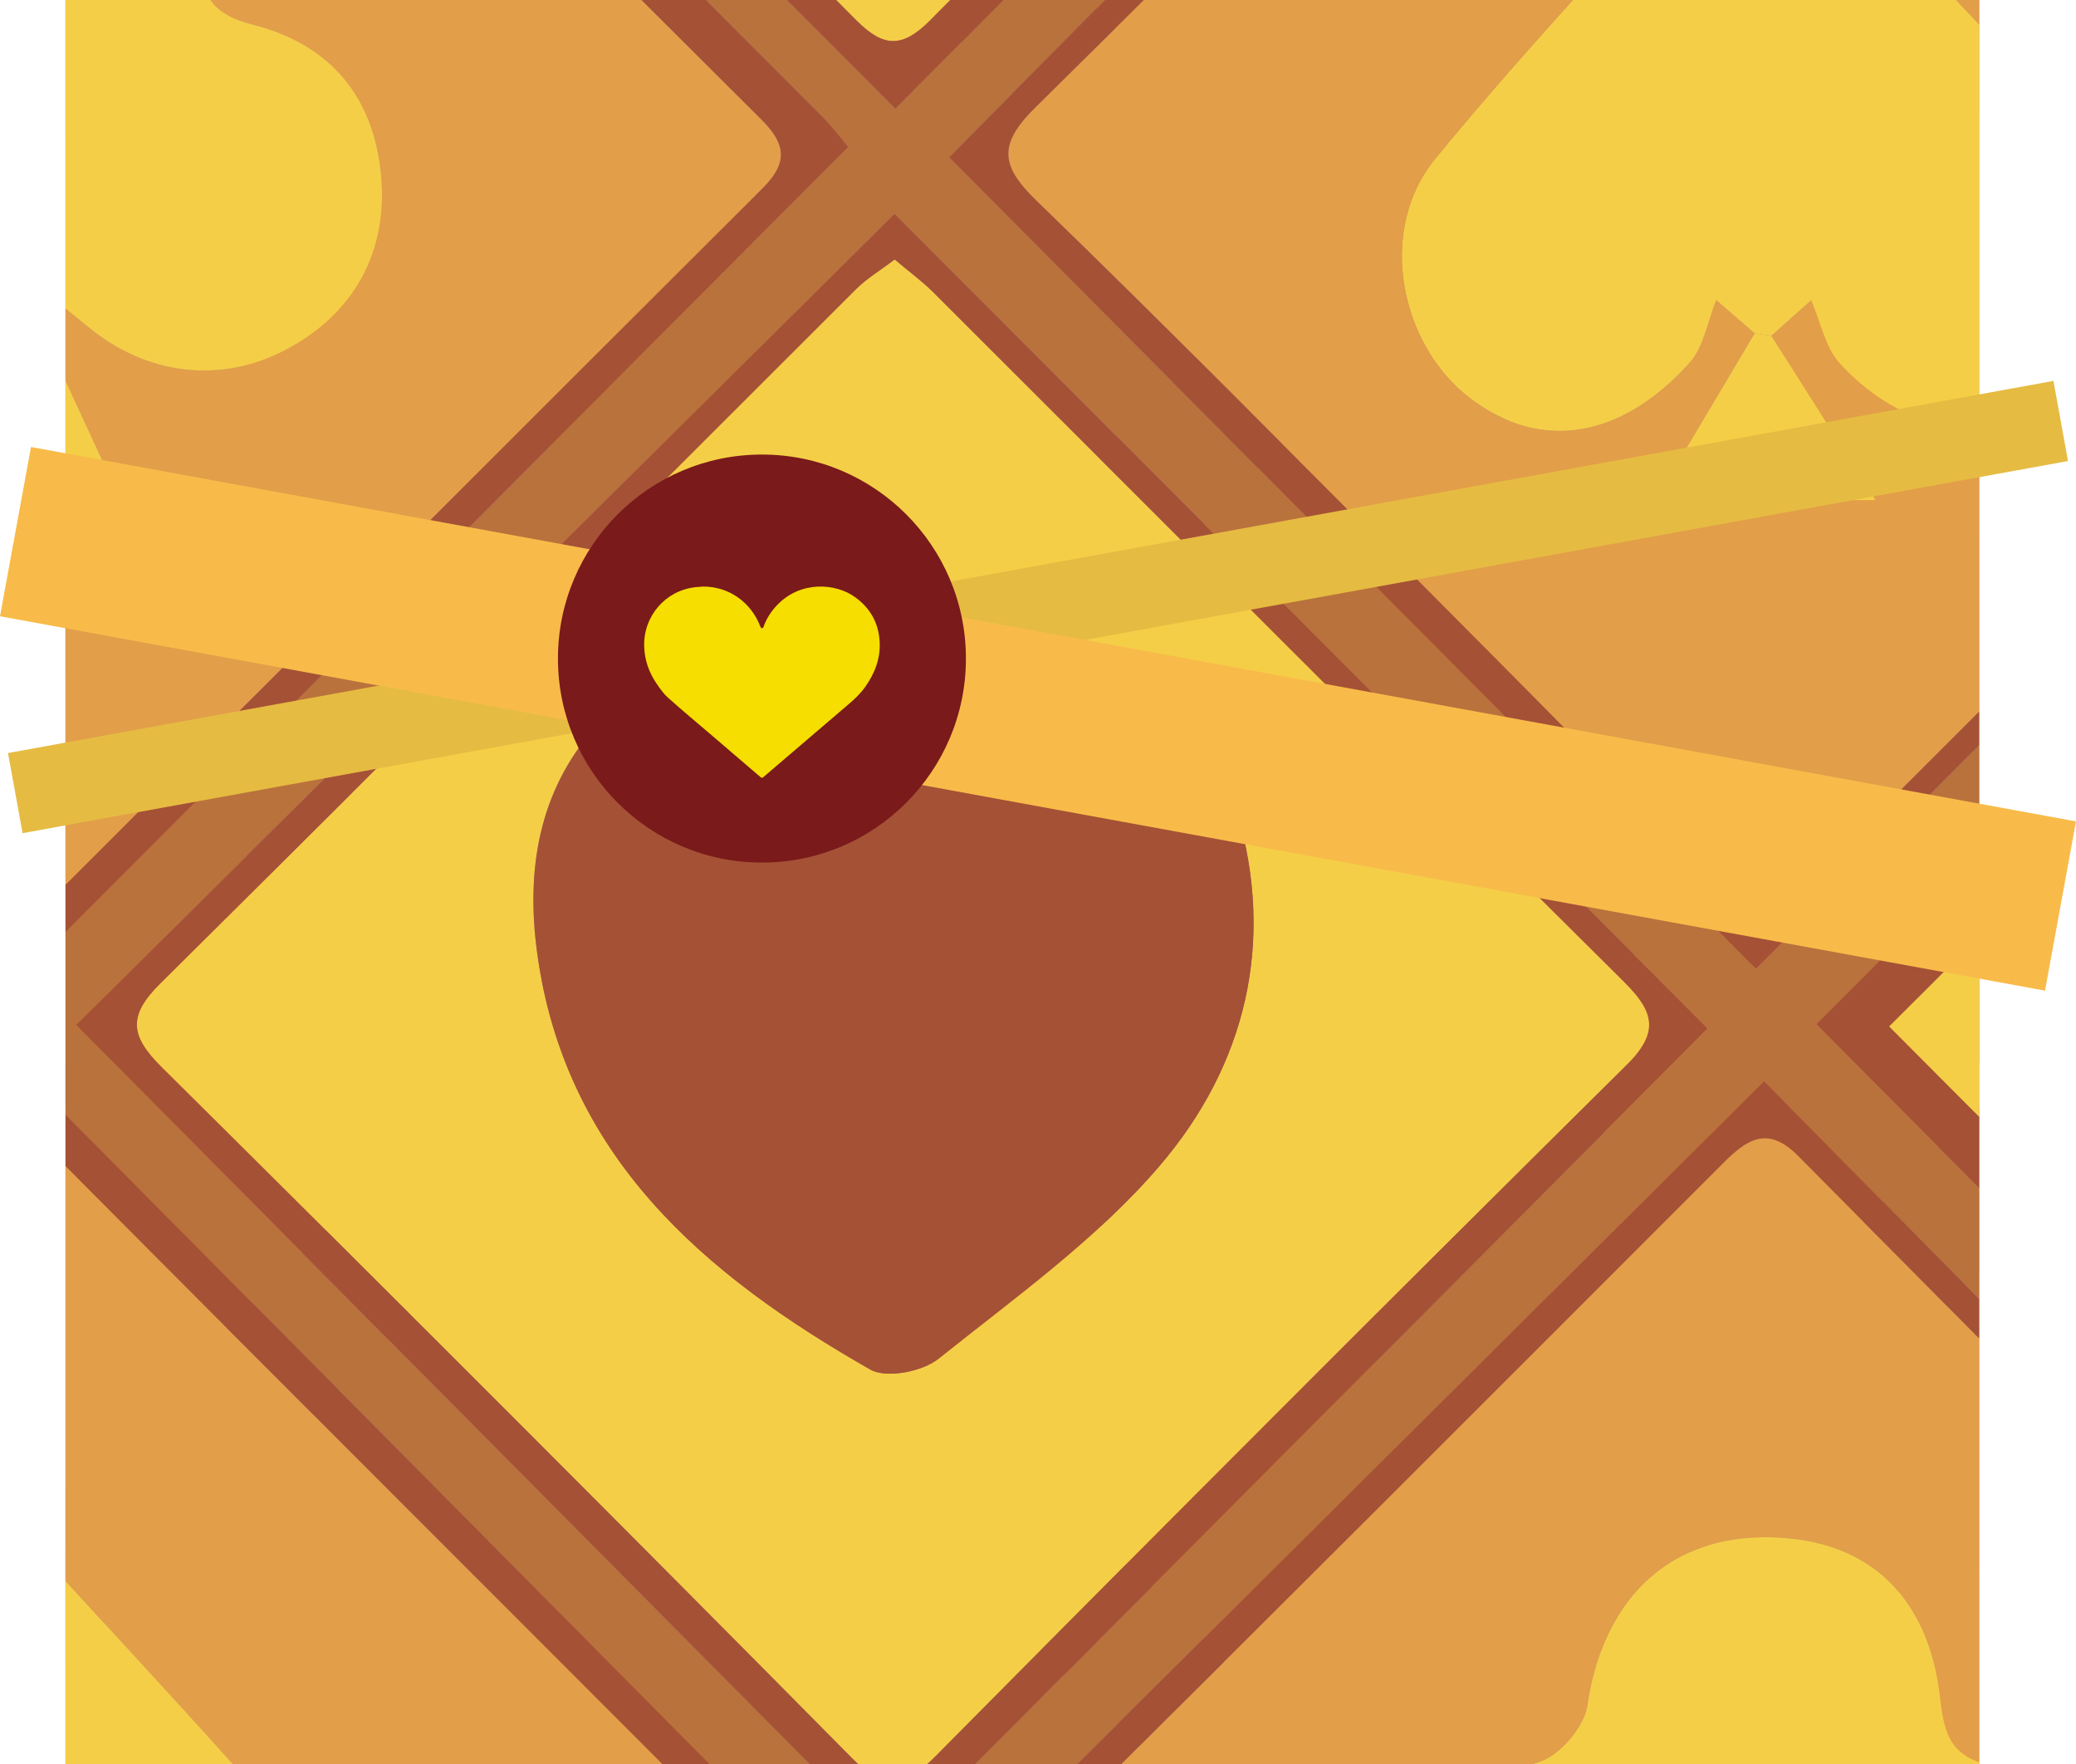 <?xml version="1.0" encoding="UTF-8"?>
<svg id="Layer_2" data-name="Layer 2" xmlns="http://www.w3.org/2000/svg" xmlns:xlink="http://www.w3.org/1999/xlink" viewBox="0 0 171.546 145.772">
  <defs>
    <style>
      .cls-1 {
        fill: #a5587a;
      }

      .cls-1, .cls-2, .cls-3, .cls-4, .cls-5, .cls-6, .cls-7, .cls-8, .cls-9, .cls-10, .cls-11, .cls-12, .cls-13 {
        stroke-width: 0px;
      }

      .cls-2 {
        fill: #f6de00;
      }

      .cls-14 {
        clip-path: url(#clippath);
      }

      .cls-3 {
        fill: #7a1a1a;
      }

      .cls-4 {
        fill: none;
      }

      .cls-5 {
        fill: #b9723c;
      }

      .cls-6 {
        fill: #f5ce47;
      }

      .cls-7 {
        fill: #a55136;
      }

      .cls-8 {
        fill: #e6bb42;
      }

      .cls-9 {
        fill: #f8bb49;
      }

      .cls-10 {
        fill: #b7867d;
      }

      .cls-11 {
        fill: #a9625f;
      }

      .cls-12 {
        fill: #e29e49;
      }

      .cls-13 {
        fill: #e48a41;
      }
    </style>
    <clipPath id="clippath">
      <rect class="cls-4" x="5.412" width="158.133" height="145.772"/>
    </clipPath>
  </defs>
  <g id="Layer_1-2" data-name="Layer 1">
    <g>
      <g class="cls-14">
        <g>
          <path class="cls-11" d="M403.016,317.135v4.988c-13.039-12.869-26.068-25.729-38.319-37.83-.698-.678-1.397-1.367-2.085-2.045-20.531,20.411-40.593,40.364-60.276,59.947,19.503,19.573,39.386,39.536,60.027,60.256.798-.828,1.606-1.656,2.404-2.494l1.965,1.995-.01.01c-1.935,1.905-1.856,3.322-.698,4.848l-1.826,1.716c-.419-.489-.828-.968-1.247-1.447-21.229,21.189-41.262,41.182-62.551,62.431,5.517,4.988,11.173,10.106,16.82,15.224h-4.988c-4.469-4.729-8.939-9.447-13.328-14.096-5.347,5.158-9.976,9.627-14.605,14.096h-3.99c5.108-5.567,10.216-11.123,15.174-16.511-20.152-20.132-40.174-40.144-59.498-59.438-19.932,19.843-40.064,39.875-60.236,59.937,4.709,5.098,9.737,10.555,14.775,16.012h-3.99c-4.569-4.729-9.148-9.447-14.166-14.645-4.988,5.297-9.378,9.976-13.767,14.645h-4.988c5.367-5.517,10.734-11.024,15.653-16.072-20.441-20.561-40.304-40.523-59.837-60.157-.958.948-1.905,1.905-2.863,2.853-18.965,18.925-38.089,38.029-58.51,58.401,5.417,4.838,11.094,9.906,16.77,14.974h-4.988c-4.38-4.619-8.749-9.228-12.989-13.697-1.087.449-1.646.519-1.965.838-4.35,4.27-8.659,8.57-12.979,12.859h-3.99c5.058-5.567,10.126-11.123,14.735-16.201-1.776-1.776-3.542-3.552-5.317-5.317-18.366-18.416-36.523-36.603-54.829-54.949-.17.1-.788.369-1.237.808-18.815,18.785-37.59,37.59-56.435,56.336-1.995,1.975-1.995,3.352-.01,5.337,4.539,4.559,8.879,9.308,13.308,13.987h-3.99c-3.831-3.861-7.542-7.871-11.602-11.473-1.018-.908-3.911-1.297-4.709-.569-4.09,3.771-7.791,7.981-11.622,12.041h-4.988c5.267-5.477,10.545-10.944,15.583-16.171-20.341-20.272-40.404-40.254-60.027-59.797-19.703,19.643-39.745,39.615-61.114,60.915,5.427,4.878,11.104,9.966,16.77,15.054h-4.988c-4.489-4.729-8.979-9.467-13.518-14.246-5.247,5.178-9.827,9.717-14.416,14.246h-3.99c5.098-5.567,10.196-11.133,15.014-16.391-20.212-20.142-40.254-40.114-60.067-59.857-19.673,19.643-39.695,39.645-59.897,59.827,4.908,5.307,10.036,10.864,15.164,16.421h-3.99c-4.669-4.649-9.348-9.288-14.456-14.366-4.689,4.998-9.088,9.687-13.478,14.366h-4.988c5.367-5.527,10.734-11.044,15.453-15.892-20.521-20.591-40.414-40.533-61.583-61.763-.619.828-1.237,1.736-1.886,2.664l-1.756-1.796.02-.02c2.344-2.265,2.384-3.891.07-6.125-6.784-6.534-13.438-13.208-20.152-19.823v-3.99c7.542,7.173,15.094,14.346,22.247,21.14.868.818,1.726,1.646,2.584,2.454,20.381-20.262,40.354-40.124,60.017-59.688-19.793-19.813-39.785-39.825-61.044-61.114-7.692,8.2-15.752,16.79-23.803,25.379v-4.988c7.163-7.761,14.326-15.513,22.008-23.833-6.774-6.485-14.396-13.777-22.008-21.06v-4.988c8.34,8.24,16.68,16.491,25.08,24.791,1.107-.808,1.836-1.207,2.404-1.776,18.675-18.646,37.281-37.361,56.046-55.907,3.053-3.013.988-4.469-.928-6.385-17.129-17.129-34.248-34.268-51.377-51.387-1.826-1.826-3.751-3.562-5.876-5.557-1.945,1.866-3.482,3.332-5.028,4.809-6.774,6.524-13.548,13.059-20.322,19.583v-3.99c6.544-6.534,12.989-13.169,19.683-19.553,2.664-2.534,2.724-4.29.05-6.834-6.694-6.375-13.169-12.989-19.733-19.503v-3.99c8.45,8.041,16.9,16.082,24.681,23.494,1.616-1.616,3.242-3.222,4.848-4.828,18.755-18.646,37.131-36.922,55.288-54.979-19.723-19.683-39.675-39.596-60.077-59.957-8.041,7.941-16.391,16.191-24.741,24.442v-4.988c7.093-7.821,14.196-15.633,20.481-22.556-6.205-6.774-13.348-14.555-20.481-22.337V-1.106c8.001,8.629,16.012,17.259,23.684,25.529,21.399-21.449,41.371-41.481,60.915-61.064-19.633-19.693-39.596-39.715-59.807-59.987-1.177,1.077-2.644,2.394-4.06,3.751-6.923,6.644-13.827,13.288-20.731,19.942v-3.99c6.574-6.524,13.089-13.099,19.763-19.523,2.564-2.464,2.743-4.36.05-6.923-6.714-6.365-13.218-12.949-19.813-19.444v-3.99c7.522,7.143,15.054,14.296,22.277,21.16.898.848,1.796,1.696,2.684,2.544,20.361-20.302,40.314-40.184,59.937-59.747-19.823-19.853-39.825-39.875-61.214-61.294-7.662,8.24-15.673,16.88-23.684,25.509v-4.988c7.153-7.752,14.296-15.493,21.738-23.564-2.773-2.943-6.275-6.654-9.767-10.355h4.988c6.714,10.006,8.111,10.156,15.952,1.656.429-.469.678-1.107,1.008-1.656h4.988c-3.472,3.741-6.953,7.492-10.595,11.413.968,1.207,1.696,2.305,2.604,3.212,18.167,18.197,36.403,36.323,54.49,54.61,2.624,2.644,4.13,2.035,6.415-.299,9.996-10.176,20.112-20.242,30.258-30.258,8.949-8.839,18.007-17.558,27.175-26.487-3.961-4.569-7.273-8.38-10.585-12.191h3.99q8.649,9.637,17.648.379c.12-.11.21-.249.309-.379h3.99c-3.302,3.811-6.614,7.622-9.378,10.824,20.172,20.212,40.074,40.154,59.668,59.797,19.593-19.643,39.486-39.576,59.598-59.747-3.152-3.392-6.644-7.133-10.126-10.874h4.988c2.215,2.414,4.3,4.978,6.744,7.143.728.648,2.983.698,3.681.07,2.384-2.185,4.39-4.779,6.534-7.213h4.988c-3.492,3.711-6.993,7.432-10.266,10.914,20.222,20.192,40.144,40.084,60.276,60.176.07-.03.768-.21,1.207-.648,18.915-18.905,37.79-37.83,56.715-56.725,1.856-1.846,1.536-3.272-.18-5.018-2.763-2.803-5.337-5.786-7.991-8.699h3.99c11.024,11.223,7.223,10.365,17.628.369.12-.12.219-.249.329-.369h3.99c-1.826,2.095-3.542,4.3-5.507,6.255-5.108,5.078-5.168,5.058-.279,9.956,15.144,15.154,30.288,30.308,45.452,45.442,3.372,3.372,6.824,6.664,9.896,9.657,18.566-18.556,36.772-36.752,55.188-55.158,1.756-1.756,3.512-3.512,5.267-5.267-3.252-3.452-6.754-7.173-10.256-10.884h4.988c6.794,9.966,8.21,10.116,15.962,1.656.429-.469.668-1.107.998-1.656h4.988c-3.472,3.741-6.943,7.492-9.936,10.714,1.467,1.476,2.943,2.953,4.409,4.429,18.646,18.735,37.101,37.291,55.458,55.727,19.613-19.663,39.496-39.586,59.558-59.698-3.093-3.542-6.405-7.362-9.727-11.173h3.99c10.884,11.163,7.372,10.266,17.648.379.12-.11.21-.259.309-.379h3.99c-3.312,3.811-6.624,7.632-10.036,11.572.898,1.057,1.566,1.995,2.374,2.803,18.286,18.316,36.653,36.543,54.829,54.969,3.152,3.192,4.729,1.217,6.804-.858,17.817-17.847,35.655-35.675,53.472-53.532,1.018-1.028,1.886-2.205,2.983-3.512-3.701-3.971-7.183-7.712-10.665-11.443h4.988c2.215,2.424,4.29,4.998,6.724,7.173.718.629,2.963.648,3.651.01,2.404-2.165,4.419-4.759,6.584-7.183h4.988c-3.512,3.711-7.023,7.432-11.812,12.51.439.359.868.708,1.307,1.048l-1.676,1.696-.239-.239c-20.541,20.391-40.633,40.324-60.376,59.917,19.523,19.583,39.416,39.526,59.568,59.747.788-.698,1.686-1.467,2.574-2.285.299-.269.589-.549.878-.838,7.542-7.502,15.014-15.074,22.606-22.526,4.948-4.838,10.066-9.507,15.104-14.256v3.99c-12.011,11.932-23.963,23.923-36.074,35.765-2.704,2.634-1.796,4.38.399,6.544,11.922,11.802,23.793,23.664,35.675,35.505v3.99c-1.277-.998-2.674-1.866-3.811-3.003-10.844-10.774-21.628-21.608-32.453-32.403-1.616-1.616-3.352-3.113-4.619-4.27-20.312,20.292-40.334,40.294-59.857,59.797,19.713,19.813,39.685,39.885,60.925,61.224.07-.07.14-.15.21-.219l1.576,1.506c-.19.18-.13.609-.19.928-.359.359-.718.718-1.077,1.087,1.177.908,2.394,1.776,3.581,2.674l-1.846,1.836-.14-.14c-2.743-2.793-4.39-2.813-7.183.01-17.857,18.097-35.835,36.074-53.951,53.911-2.963,2.923-2.454,4.519.219,7.163l.18.18c17.778,17.588,35.396,35.326,53.083,52.994,1.147,1.157,2.424,2.185,4.02,3.611,13.907-13.887,27.614-27.584,41.331-41.282v4.988c-11.872,11.842-23.674,23.763-35.665,35.495-2.654,2.594-2.664,4.23,0,6.824,11.991,11.732,23.793,23.644,35.665,35.495v4.988c-13.677-13.737-27.345-27.474-40.164-40.344-.758.758-1.516,1.506-2.275,2.255-19.773,19.623-39.097,38.797-58.012,57.563,19.583,19.533,39.536,39.426,59.877,59.718,13.298-13.199,26.936-26.746,40.573-40.284v4.988c-1.257,1.038-2.604,1.995-3.761,3.143-10.106,10.026-20.162,20.092-30.248,30.148-5.018,4.998-5.068,5.038.09,10.136,11.273,11.153,22.606,22.257,33.919,33.39ZM356.337,155.451c2.314-2.305,2.065-3.951-.18-6.175-18.127-18.027-36.204-36.104-54.201-54.261-2.604-2.634-4.36-2.484-6.894.14-7.732,8.001-15.673,15.802-23.564,23.654-11.054,11.004-22.127,21.998-33.34,33.131.638,1.137.798,1.646,1.127,1.975,18.775,18.815,37.61,37.57,56.316,56.445,2.474,2.494,4.14,1.786,6.185-.279,18.167-18.227,36.333-36.463,54.55-54.63ZM298.495,338.035c19.793-19.733,39.745-39.635,59.528-59.358-19.733-19.723-39.655-39.635-58.929-58.899-19.922,19.793-39.975,39.725-59.289,58.909,19.454,19.673,39.266,39.695,58.69,59.348ZM357.435-100.519c-19.334-19.354-39.147-39.196-58.78-58.85-19.673,19.863-39.496,39.875-59.179,59.738,19.364,19.474,39.216,39.456,58.431,58.78,19.843-19.893,39.815-39.915,59.528-59.668ZM298.605,85.637c19.643-19.653,39.546-39.576,58.71-58.75-19.803-20.072-39.675-40.204-58.82-59.608-19.743,19.633-39.705,39.476-59.279,58.939,19.713,19.723,39.635,39.655,59.388,59.418ZM298.416,464.354c19.743-19.663,39.685-39.516,59.338-59.089-19.972-20.012-39.845-39.925-59.239-59.358-19.713,19.643-39.725,39.606-59.189,58.999,19.633,19.743,39.476,39.715,59.089,59.448ZM295.233,89.029c-.399-.519-.908-1.367-1.586-2.045-18.426-18.446-36.912-36.832-55.248-55.368-2.684-2.724-4.29-1.836-6.485.369-11.433,11.562-22.905,23.105-34.468,34.528-7.522,7.432-15.244,14.665-22.357,21.489,20.94,20.86,40.992,40.833,60.615,60.396,19.464-19.414,39.406-39.306,59.528-59.368ZM281.496,230.222c4.769-4.779,9.507-9.567,13.817-13.907-20.361-20.441-40.244-40.394-59.568-59.807-19.863,19.793-39.915,39.775-60.127,59.907.19.249.629.958,1.197,1.536,18.426,18.436,36.912,36.812,55.258,55.318,2.743,2.773,4.439,2.135,6.874-.329,14.116-14.316,28.362-28.492,42.549-42.718ZM294.405-36.541c-19.683-19.723-39.755-39.835-58.89-58.989-19.693,19.513-39.785,39.426-59.279,58.74,19.593,19.733,39.456,39.745,59.129,59.558,19.783-19.873,39.765-39.945,59.039-59.309ZM235.057,400.965c19.962-19.793,40.054-39.735,59.249-58.78-19.713-19.803-39.675-39.865-59.338-59.618-19.593,19.563-39.546,39.486-59.259,59.179,19.883,19.833,39.925,39.845,59.348,59.219ZM235.576-103.153c19.653-19.743,39.516-39.715,59.378-59.668-19.813-19.853-39.805-39.885-59.358-59.468-19.833,19.803-39.875,39.785-59.598,59.468,19.693,19.723,39.685,39.745,59.578,59.668ZM233.181,153.086c-2.195-2.384-3.472-3.891-4.858-5.277-17.379-17.389-34.847-34.687-52.096-52.205-3.103-3.152-4.858-3.093-7.931.03-17.718,17.977-35.595,35.795-53.552,53.532-2.484,2.444-2.664,3.951-.17,6.425,18.177,17.997,36.293,36.044,54.281,54.231,2.893,2.923,4.599,2.444,7.213-.239,9.737-9.986,19.633-19.833,29.559-29.639,8.969-8.859,18.057-17.598,27.554-26.856ZM232.174-100.379c-.469-.549-1.157-1.457-1.955-2.265-18.296-18.356-36.663-36.653-54.869-55.099-2.753-2.793-4.29-1.686-6.445.489-17.927,18.027-35.884,36.044-53.971,53.931-2.694,2.664-2.494,4.28.09,6.834,18.067,17.897,36.004,35.934,54.001,53.901,1.018,1.018,2.215,1.846,3.023,2.514,20.172-20.232,40.044-40.174,60.127-60.306ZM231.246,405.714c-19.903-20.012-39.825-40.064-59.877-60.236.279-.16-.05-.04-.279.18-18.855,18.755-37.65,37.57-56.585,56.236-2.833,2.793-1.496,4.34.629,6.455,18.017,17.947,35.954,35.964,53.941,53.941,1.008,1.008,2.195,1.826,3.212,2.664,20.112-20.212,39.885-40.074,58.959-59.239ZM231.445,26.129c-19.533-19.703-39.356-39.685-58.87-59.358-19.893,19.903-39.895,39.915-59.428,59.468,19.613,19.673,39.476,39.615,58.999,59.209,19.783-19.793,39.785-39.795,59.299-59.318ZM231.555,278.637c-19.563-19.623-39.446-39.566-59.009-59.189-19.843,19.793-39.855,39.755-59.069,58.929,19.613,19.803,39.506,39.885,58.949,59.528,19.633-19.683,39.516-39.615,59.129-59.269ZM168.994,88.939c-.16-.249-.419-.878-.868-1.327-18.775-18.805-37.61-37.56-56.306-56.435-2.724-2.753-4.2-1.147-6.066.728-9.827,9.876-19.653,19.763-29.54,29.599-9.158,9.108-18.386,18.147-27.415,27.055,20.541,20.471,40.583,40.434,60.216,60.007,19.883-19.773,39.855-39.625,59.977-59.628ZM167.318,344.539c2.973-2.943,1.107-4.489-.858-6.455-17.728-17.708-35.435-35.435-53.173-53.143-1.237-1.247-2.604-2.364-3.073-2.783-20.431,20.431-40.444,40.444-60.007,60.007,19.414,19.543,39.266,39.546,59.249,59.668.389-.269.998-.559,1.447-1.018,18.795-18.765,37.53-37.6,56.415-56.276ZM155.177,230.442c4.789-4.779,9.687-9.437,13.947-13.568-20.581-20.701-40.513-40.743-60.196-60.526-19.643,19.533-39.596,39.386-59.967,59.648.928,1.018,1.766,2.025,2.694,2.953,17.947,17.967,35.974,35.854,53.782,53.961,3.013,3.063,4.719,2.743,7.532-.11,13.967-14.226,28.093-28.283,42.209-42.359ZM108.968,22.478c19.823-19.793,39.825-39.775,59.668-59.598-19.553-19.573-39.466-39.496-59.109-59.159-19.863,19.903-39.845,39.935-59.488,59.628C69.601-17.028,89.584,3.034,108.968,22.478ZM168.625-163.439c-19.603-19.623-39.516-39.566-59.179-59.239-19.883,19.883-39.915,39.925-59.408,59.418,19.913,20.002,39.795,39.965,58.959,59.209,19.733-19.653,39.785-39.615,59.628-59.388ZM103.56-96.528c3.053-3.013,1.935-4.908-.529-7.352-17.887-17.788-35.695-35.655-53.552-53.482-1.008-1.008-2.195-1.826-3.322-2.753-.868.629-1.457.948-1.905,1.407-18.675,18.675-37.281,37.411-56.046,55.986-2.943,2.913-1.267,4.409.758,6.425,15.194,15.124,30.378,30.238,45.462,45.462,3.711,3.751,7.033,7.881,10.545,11.852,2.015-1.437,2.464-1.676,2.803-2.015,18.586-18.516,37.111-37.092,55.787-55.528ZM106.074,152.478c-.908-1.177-1.596-2.295-2.504-3.192-18.067-18.097-36.204-36.124-54.211-54.281-2.694-2.714-4.33-2.314-6.844.229-17.738,17.937-35.545,35.805-53.492,53.522-2.973,2.933-2.943,4.649,0,7.552,18.057,17.847,35.974,35.835,53.862,53.852,2.175,2.205,3.711,2.634,6.105.229,18.117-18.276,36.343-36.433,54.52-54.66.908-.908,1.606-2.025,2.564-3.252ZM103.271,408.517c2.704-2.684,2.933-4.559.09-7.342-11.503-11.253-22.915-22.616-34.178-34.119-7.412-7.562-14.515-15.433-21.888-23.304-2.295,1.846-2.993,2.305-3.571,2.883-18.446,18.416-36.852,36.892-55.378,55.238-2.714,2.684-1.756,4.29.459,6.485,15.653,15.573,31.216,31.245,46.838,46.858,3.362,3.372,6.844,6.624,10.325,9.986,1.187-.918,2.035-1.437,2.724-2.125,18.187-18.197,36.323-36.443,54.58-54.56ZM44.671,87.084c21.239-21.179,41.182-41.062,60.995-60.815C85.843,6.576,65.85-13.267,45.639-33.339c-.239.18-1.127.648-1.816,1.327C25.227-13.477,6.692,5.109-11.954,23.595c-2.684,2.664-1.117,4.23.778,6.115,13.877,13.837,27.804,27.634,41.551,41.591,5.098,5.178,9.767,10.764,14.296,15.782ZM46.167,338.205c19.773-19.823,39.655-39.755,59.398-59.548-19.723-19.643-39.685-39.526-59.318-59.089-19.813,19.673-39.795,39.496-59.338,58.89,19.733,19.893,39.576,39.905,59.259,59.747ZM43.234,89.598c-.768-1.018-1.357-1.995-2.125-2.793-2.544-2.614-5.148-5.178-7.732-7.761C17.765,63.42,2.112,47.837-13.43,32.155c-2.394-2.424-4.08-3.172-6.884-.339-17.977,18.187-36.104,36.234-54.201,54.3-1.876,1.876-3.482,3.332-.738,6.056,18.636,18.456,37.151,37.022,55.637,55.617,2.005,2.005,3.372,1.925,5.327-.03,18.366-18.486,36.812-36.892,55.218-55.338.788-.798,1.437-1.746,2.305-2.823ZM41.099-34.077c2.295-2.275,1.686-3.751-.289-5.726C22.444-58.09,4.108-76.416-14.149-94.803c-2.175-2.185-3.621-2.025-5.716.08-18.266,18.386-36.583,36.722-54.989,54.969-2.394,2.364-2.225,3.931.04,6.105,5.367,5.188,10.625,10.495,15.882,15.802C-45.255-4.079-31.607,9.708-17.68,23.755c1.257-.848,1.866-1.137,2.314-1.576C3.459,3.423,22.234-15.372,41.099-34.077ZM41.02,218.321c.788-.788,1.377-1.776,2.195-2.833-.818-1.048-1.417-2.015-2.205-2.803-18.296-18.326-36.643-36.583-54.869-54.969-2.524-2.544-4.08-2.195-6.445.18-18.107,18.266-36.293,36.453-54.56,54.57-2.285,2.265-2.404,3.781-.07,6.095,18.386,18.246,36.692,36.573,54.959,54.939,2.045,2.055,3.522,2.384,5.736.15,18.376-18.486,36.842-36.882,55.258-55.328ZM40.222-159.408c1.028-1.028,1.915-2.195,2.664-3.053-20.262-20.242-40.274-40.234-60.087-60.017-19.703,19.643-39.645,39.506-60.037,59.827,1.447,1.506,2.664,2.843,3.941,4.12,17.498,17.518,35.076,34.947,52.425,52.614,3.222,3.282,4.978,2.773,7.921-.219,17.628-17.857,35.435-35.525,53.173-53.273ZM39.753,345.856c1.237-1.237,2.314-2.624,3.123-3.542-20.341-20.371-40.254-40.294-59.997-60.067-19.683,19.713-39.576,39.615-59.837,59.897.619.768,1.187,1.576,1.866,2.265,18.426,18.476,36.902,36.882,55.238,55.448,2.873,2.913,4.37,1.287,6.415-.768,17.708-17.768,35.465-35.485,53.193-53.233ZM-22.21,407.868c3.242-3.212.978-4.779-1.038-6.804-17.738-17.728-35.535-35.396-53.133-53.273-2.953-3.013-4.609-2.913-7.502.02-17.478,17.728-35.086,35.336-52.814,52.814-3.192,3.143-3.492,5.078-.11,8.37,12.37,12.041,24.422,24.412,36.633,36.613,6.544,6.544,13.159,12.999,19.843,19.593,1.077-.808,1.796-1.217,2.354-1.776,18.586-18.526,37.092-37.131,55.767-55.557ZM-22.399,281.729c2.634-2.604,2.065-4.21-.239-6.485-11.453-11.303-22.865-22.656-34.168-34.109-7.542-7.642-14.904-15.473-21.828-22.686-20.99,20.81-41.062,40.703-61.004,60.476,19.733,19.723,39.655,39.615,59.728,59.668.718-.569,1.686-1.197,2.494-1.995,18.336-18.296,36.603-36.653,55.019-54.869ZM-22.708,156.019c2.534-2.504,2.923-4.18.219-6.864-18.276-18.097-36.433-36.323-54.65-54.5-.798-.788-1.766-1.397-2.863-2.255-1.157.918-2.265,1.616-3.162,2.524-17.997,17.937-35.924,35.944-53.971,53.822-2.634,2.614-3.113,4.409-.19,7.293,18.097,17.837,36.064,35.795,53.951,53.832,2.574,2.594,4.14,2.724,6.804.03,17.847-18.067,35.815-36.014,53.862-53.881ZM-23.317,30.299c3.152-3.103,3.302-4.799.15-7.901-15.643-15.383-31.056-30.996-46.569-46.509-3.362-3.352-6.814-6.614-10.236-9.926-1.048.828-1.606,1.187-2.065,1.646-18.596,18.546-37.131,37.131-55.797,55.587-2.654,2.614-2.005,4.27.259,6.504,8.41,8.27,16.75,16.61,25.06,24.98,10.515,10.605,20.98,21.259,31.984,32.423,2.155-2.005,3.631-3.302,5.018-4.689,17.379-17.398,34.647-34.887,52.195-52.116ZM-23.457-95.73c3.282-3.222,3.442-5.008.12-8.25-12.261-11.932-24.312-24.083-36.293-36.283-6.604-6.734-12.929-13.737-19.374-20.621-.419.319-.838.648-1.257.968-.658.459-1.407.828-1.965,1.387-18.456,18.396-36.842,36.862-55.378,55.178-3.123,3.083-1.766,4.908.648,7.303,16.96,16.86,33.839,33.799,50.759,50.689,1.955,1.945,4.03,3.771,6.185,5.776,1.357-1.227,2.364-2.065,3.292-2.983,17.728-17.748,35.366-35.585,53.263-53.163ZM-83.034,88.859c-.648-.738-1.247-1.516-1.945-2.205-18.087-18.087-36.263-36.104-54.221-54.32-3.133-3.182-4.918-2.953-7.931.11-17.618,17.877-35.435,35.565-53.183,53.333-1.038,1.038-1.975,2.175-2.534,2.783,20.212,20.262,40.184,40.304,59.997,60.166,19.553-19.573,39.486-39.516,59.817-59.867ZM-93.39,226.9c3.611-3.562,7.662-6.684,10.954-9.527-21.219-21.349-41.162-41.411-61.284-61.653-.429.349-1.107.808-1.676,1.377-18.566,18.526-37.072,37.121-55.737,55.557-2.813,2.773-1.576,4.3.559,6.425,17.897,17.798,35.805,35.585,53.512,53.572,3.083,3.133,4.848,3.123,7.911.01,15.114-15.393,30.407-30.607,45.761-45.761ZM-143.181,22.787c19.663-19.713,39.665-39.745,58.7-58.82-19.703-19.932-39.675-40.124-59.229-59.897-19.563,19.563-39.456,39.456-59.069,59.079,19.813,19.823,39.815,39.845,59.598,59.638ZM-142.822-103.492c19.543-19.593,39.446-39.536,58.899-59.039-20.042-20.032-40.054-40.035-59.229-59.199-19.593,19.493-39.625,39.436-59.119,58.84,19.643,19.633,39.635,39.606,59.448,59.398ZM-84.122,342.055c-19.723-19.823-39.695-39.885-58.939-59.229-19.743,19.613-39.805,39.546-59.698,59.299,19.623,19.613,39.526,39.506,59.089,59.059,20.062-19.922,40.144-39.865,59.548-59.129ZM-148.239-97.247c2.694-2.664,1.137-4.2-.768-6.095-17.997-17.957-36.014-35.894-53.901-53.961-2.594-2.614-4.18-2.704-6.834-.02-17.857,18.077-35.884,35.994-53.832,53.981-1.028,1.028-1.895,2.215-2.604,3.043,20.112,20.162,39.985,40.104,60.057,60.236.449-.249.788-.349,1.018-.579,18.945-18.875,37.86-37.79,56.864-56.605ZM-149.167,408.537c3.143-3.093,2.514-4.819-.249-7.552-17.728-17.528-35.316-35.206-52.964-52.814-1.247-1.247-2.634-2.324-3.841-3.382-20.222,20.222-40.064,40.054-59.708,59.698,20.052,20.142,39.925,40.094,60.037,60.286.878-.768,2.035-1.676,3.063-2.714,17.877-17.857,35.655-35.805,53.662-53.522ZM-206.34,85.607c19.833-19.723,39.795-39.576,59.628-59.299-19.843-19.663-39.835-39.486-59.498-58.969-19.613,19.533-39.635,39.456-59.079,58.82,19.603,19.763,39.436,39.765,58.949,59.448ZM-147.062,152.937c-19.932-20.092-39.725-40.054-59.688-60.176-.249.18-.848.479-1.307.918-18.695,18.626-37.341,37.301-56.106,55.857-2.743,2.714-1.586,4.32.579,6.465,13.667,13.568,27.225,27.235,40.853,40.833,5.357,5.347,10.804,10.595,16.102,15.782,20.381-20.411,40.264-40.334,59.568-59.678ZM-146.653,278.746c-19.773-19.773-39.695-39.685-59.378-59.358-19.962,19.893-39.895,39.765-59.189,58.999,19.663,19.833,39.566,39.905,59.089,59.598,19.733-19.653,39.685-39.526,59.478-59.239ZM-209.632,88.919c-.1-.16-.379-.768-.818-1.207-18.775-18.815-37.58-37.59-56.326-56.435-1.995-2.015-3.402-1.915-5.337.07-5.317,5.487-10.804,10.804-16.211,16.191-13.737,13.707-27.484,27.415-40.793,40.693,20.411,20.581,40.344,40.673,59.837,60.326,19.623-19.613,39.546-39.536,59.648-59.638ZM-217.733,224.695c2.913-2.883,6.325-5.257,9.148-7.572-21.17-21.219-41.072-41.162-60.785-60.905-19.962,19.952-39.915,39.895-60.017,59.997.269.339.718,1.028,1.287,1.596,18.426,18.446,36.892,36.852,55.248,55.368,2.614,2.644,4.33,2.434,6.874-.15,15.992-16.201,32.083-32.303,48.245-48.335ZM-269.699,400.745c19.843-19.623,39.965-39.506,59.229-58.55-19.713-19.863-39.645-39.965-59.159-59.638-19.643,19.613-39.596,39.536-58.999,58.909,19.992,20.112,39.935,40.174,58.929,59.279ZM-209.842-162.81c-19.753-19.713-39.705-39.625-59.678-59.548-19.683,19.673-39.705,39.685-59.508,59.468,19.813,19.813,39.825,39.835,59.568,59.578,19.833-19.793,39.865-39.785,59.618-59.498ZM-269.15,22.218c19.613-19.533,39.576-39.416,59.378-59.139-19.813-19.773-39.855-39.755-59.698-59.558-19.753,19.763-39.765,39.795-59.019,59.069,19.813,19.903,39.855,40.054,59.338,59.628ZM-272.163,153.146c-.718-1.237-.878-1.736-1.217-2.075-18.765-18.825-37.59-37.6-56.296-56.495-2.514-2.534-4.16-1.656-6.175.369-18.177,18.217-36.343,36.443-54.61,54.58-2.125,2.115-2.275,3.621-.14,5.746,18.256,18.147,36.503,36.313,54.62,54.6,2.913,2.943,4.719,2.275,7.283-.329,11.403-11.622,22.945-23.115,34.478-34.607,7.283-7.263,14.635-14.456,22.057-21.788ZM-272.582,404.506c-.509-.629-1.157-1.576-1.955-2.374-18.306-18.336-36.682-36.623-54.919-55.039-2.444-2.464-3.981-1.935-6.095.19-18.416,18.496-36.892,36.922-55.318,55.398-.658.648-1.018,1.586-1.486,2.334,20.092,19.992,39.975,39.785,59.767,59.478,19.992-19.982,39.905-39.885,60.007-59.987ZM-333.437-39.415c20.84-20.81,40.753-40.703,60.147-60.067-19.783-19.843-39.735-39.855-59.807-59.987-.2.15-.798.469-1.257.928-18.705,18.655-37.381,37.341-56.136,55.947-2.334,2.314-1.566,3.801.389,5.726,6.514,6.395,12.959,12.879,19.364,19.394,12.46,12.67,24.871,25.369,37.301,38.059ZM-273.64,279.026c-19.543-19.793-39.346-39.835-58.6-59.328-19.833,19.773-39.855,39.725-59.348,59.149,19.603,19.733,39.456,39.705,58.8,59.189,19.913-19.863,39.935-39.835,59.149-59.009ZM-332.459,85.677c19.823-19.863,39.735-39.815,59.159-59.269-19.703-19.823-39.645-39.885-59.199-59.548-19.823,19.703-39.825,39.586-59.598,59.239,19.843,19.823,39.775,39.735,59.638,59.578Z"/>
          <path class="cls-1" d="M228.323,147.809c1.387,1.387,2.664,2.893,4.858,5.277-9.497,9.258-18.586,17.997-27.554,26.856-9.926,9.807-19.823,19.653-29.559,29.639-2.614,2.684-4.32,3.162-7.213.239-17.987-18.187-36.104-36.234-54.281-54.231-2.494-2.474-2.314-3.981.17-6.425,17.957-17.738,35.835-35.555,53.552-53.532,3.073-3.123,4.828-3.182,7.931-.03,17.249,17.518,34.717,34.817,52.096,52.205ZM225.44,155.66c2.205-2.195,2.554-3.791.17-6.155-16.77-16.58-33.47-33.231-50.081-49.961-2.584-2.604-4.26-2.065-6.554.249-16.501,16.59-33.051,33.141-49.681,49.612-2.245,2.225-2.474,3.791-.11,6.135,16.75,16.58,33.39,33.281,50.091,49.911.898.898,2.005,1.566,3.192,2.484,1.257-1.018,2.354-1.746,3.262-2.654,16.57-16.531,33.101-33.121,49.711-49.622Z"/>
          <path class="cls-10" d="M225.609,149.505c2.384,2.364,2.035,3.961-.17,6.155-16.61,16.501-33.141,33.091-49.711,49.622-.908.908-2.005,1.636-3.262,2.654-1.187-.918-2.295-1.586-3.192-2.484-16.7-16.63-33.34-33.33-50.091-49.911-2.364-2.344-2.135-3.911.11-6.135,16.63-16.471,33.181-33.021,49.681-49.612,2.295-2.314,3.971-2.853,6.554-.249,16.61,16.73,33.311,33.38,50.081,49.961ZM191.65,166.684c4.519-2.285,7.073-7.063,6.664-12.4-.439-5.637-3.691-9.966-9.527-11.323-2.983-.698-3.522-2.045-3.761-4.679-.698-7.362-5.706-11.832-12.809-11.802-6.754.03-11.872,4.569-12.54,11.592-.269,2.823-.758,4.21-4.01,4.948-6.894,1.556-10.585,8.22-9.038,14.914,1.596,6.894,7.432,11.113,14.485,9.637,3.522-.738,6.714-2.983,10.984-4.978-.04.09-.08.17-.11.259-2.344,5.257-4.519,10.136-6.734,15.124h14.296c-2.334-5.158-4.489-9.936-6.644-14.715.439-.239.888-.469,1.337-.708.718.658,1.427,1.307,2.145,1.955,4.24,3.821,10.315,4.689,15.264,2.175Z"/>
          <path class="cls-10" d="M227.714,26.478c-.908,1.087-1.586,2.015-2.384,2.813-16.67,16.68-33.38,33.311-49.981,50.051-2.235,2.245-3.731,2.484-6.095.1-16.61-16.74-33.291-33.41-50.061-49.991-2.324-2.295-2.384-3.831-.09-6.105,16.74-16.6,33.42-33.251,50.031-49.981,2.265-2.285,3.871-2.414,6.155-.12,16.62,16.72,33.321,33.36,49.971,50.051.898.908,1.576,2.025,2.454,3.182ZM193.815,43.947c4.679-3.492,6.504-12.121,2.444-17.109C188.867,17.749,180.696,9.299,172.326.001c-8.42,9.328-16.59,17.798-24.043,26.856-4.1,5.008-2.374,13.208,2.504,17.109,4.928,3.921,11.094,2.903,16.301-2.624,1.067-1.137,2.404-2.035,3.621-3.043.349.359.708.708,1.057,1.067-2.544,4.06-5.088,8.121-7.771,12.42h16.351c-2.514-4.23-4.988-8.38-7.462-12.52.768-.609,1.526-1.207,2.285-1.806.708,1.297,1.187,2.813,2.165,3.871,4.998,5.377,11.493,6.345,16.481,2.614Z"/>
          <path class="cls-13" d="M198.314,154.283c.409,5.337-2.145,10.116-6.664,12.4-4.948,2.514-11.024,1.646-15.264-2.175-.718-.648-1.427-1.297-2.145-1.955-.449.239-.898.469-1.337.708l-.918-.409c.03-.09.07-.17.11-.259-4.27,1.995-7.462,4.24-10.984,4.978-7.053,1.476-12.889-2.743-14.485-9.637-1.546-6.694,2.145-13.358,9.038-14.914,3.252-.738,3.741-2.125,4.01-4.948.668-7.023,5.786-11.562,12.54-11.592,7.103-.03,12.111,4.439,12.809,11.802.239,2.634.778,3.981,3.761,4.679,5.836,1.357,9.088,5.686,9.527,11.323Z"/>
          <path class="cls-13" d="M196.259,26.837c4.06,4.988,2.235,13.618-2.444,17.109-4.988,3.731-11.483,2.763-16.481-2.614-.978-1.057-1.457-2.574-2.165-3.871-.758.599-1.516,1.197-2.285,1.806l-1.117.1c-.349-.359-.708-.708-1.057-1.067-1.217,1.008-2.554,1.905-3.621,3.043-5.208,5.527-11.373,6.544-16.301,2.624-4.878-3.901-6.604-12.101-2.504-17.109C155.736,17.799,163.907,9.329,172.326.001c8.37,9.298,16.541,17.748,23.933,26.836Z"/>
          <path class="cls-13" d="M180.347,51.788h-16.351c2.684-4.3,5.228-8.36,7.771-12.42l1.117-.1c2.474,4.14,4.948,8.29,7.462,12.52Z"/>
          <path class="cls-1" d="M172.576-33.229c19.513,19.673,39.336,39.655,58.87,59.358-19.513,19.523-39.516,39.526-59.299,59.318-19.523-19.593-39.386-39.536-58.999-59.209,19.533-19.553,39.536-39.566,59.428-59.468ZM225.33,29.291c.798-.798,1.476-1.726,2.384-2.813-.878-1.157-1.556-2.275-2.454-3.182-16.65-16.69-33.35-33.33-49.971-50.051-2.285-2.295-3.891-2.165-6.155.12-16.61,16.73-33.291,33.38-50.031,49.981-2.295,2.275-2.235,3.811.09,6.105,16.77,16.58,33.45,33.251,50.061,49.991,2.364,2.384,3.861,2.145,6.095-.1,16.6-16.74,33.311-33.37,49.981-50.051Z"/>
          <path class="cls-1" d="M168.126,87.612c.449.449.708,1.077.868,1.327-20.122,20.002-40.094,39.855-59.977,59.628-19.633-19.573-39.675-39.536-60.216-60.007,9.028-8.909,18.256-17.947,27.415-27.055,9.886-9.837,19.713-19.723,29.54-29.599,1.866-1.876,3.342-3.482,6.066-.728,18.695,18.875,37.53,37.63,56.306,56.435ZM164.924,90.096c-.738-1.257-.968-1.915-1.407-2.354-17.239-17.309-34.528-34.578-51.747-51.916-2.035-2.045-3.382-1.736-5.297.249-6.933,7.153-14.007,14.176-21.1,21.179-10.615,10.485-21.289,20.91-31.844,31.265.738,1.516.818,1.876,1.038,2.095,17.379,17.389,34.807,34.737,52.106,52.215,2.494,2.524,3.801,1.277,5.627-.549,10.784-10.844,21.598-21.648,32.453-32.423,6.694-6.644,13.468-13.208,20.172-19.763Z"/>
          <path class="cls-13" d="M163.517,87.742c.439.439.668,1.097,1.407,2.354-6.704,6.554-13.478,13.119-20.172,19.763-10.854,10.774-21.668,21.579-32.453,32.423-1.826,1.826-3.133,3.073-5.627.549-17.299-17.478-34.727-34.827-52.106-52.215-.219-.219-.299-.579-1.038-2.095,10.555-10.355,21.229-20.78,31.844-31.265,7.093-7.003,14.166-14.027,21.1-21.179,1.915-1.985,3.262-2.295,5.297-.249,17.219,17.339,34.508,34.607,51.747,51.916ZM127.523,100.841c6.564-6.864,8.609-15.513,7.113-24.911-.958-6.066-5.407-11.383-10.246-12.211-6.215-1.067-10.026,2.235-12.879,7.223-.559.968-1.307,1.826-2.364,3.292-1.696-2.434-2.793-4.27-4.13-5.916-5.557-6.794-13.288-6.604-18.266.648-3.432,4.998-4.469,10.734-3.242,16.66,2.853,13.837,12.321,22.327,24.033,28.771,1.087.589,3.382.239,4.429-.569,5.347-4.14,10.914-8.131,15.553-12.989Z"/>
          <path class="cls-13" d="M163.547-36.701C145.54-18.604,127.214-.188,107.591,19.525c-1.147-1.716-2.165-3.921-3.781-5.537-15.663-15.812-31.385-31.575-47.227-47.217-2.534-2.504-2.963-4.05-.19-6.794,17.029-16.79,33.879-33.759,50.809-50.669.449-.449,1.008-.808,1.437-1.137,18.675,18.755,37.022,37.171,54.909,55.128ZM109.317-11.531c5.617-11.423,13.867-19.234,25.1-25.32-11.632-5.676-19.234-13.947-25.18-24.921-5.966,11.153-13.897,19.134-25.08,24.941,11.104,6.085,19.224,14.076,25.16,25.3Z"/>
          <path class="cls-1" d="M134.636,75.93c1.496,9.398-.549,18.047-7.113,24.911-4.639,4.858-10.206,8.849-15.553,12.989-1.048.808-3.342,1.157-4.429.569-11.712-6.445-21.179-14.934-24.033-28.771-1.227-5.926-.19-11.662,3.242-16.66,4.978-7.253,12.71-7.442,18.266-.648,1.337,1.646,2.434,3.482,4.13,5.916,1.057-1.467,1.806-2.324,2.364-3.292,2.853-4.988,6.664-8.29,12.879-7.223,4.838.828,9.288,6.145,10.246,12.211Z"/>
          <path class="cls-1" d="M168.635-37.12c-19.843,19.823-39.845,39.805-59.668,59.598C89.584,3.034,69.601-17.028,50.038-36.651c19.643-19.693,39.625-39.725,59.488-59.628,19.643,19.663,39.556,39.586,59.109,59.159ZM107.591,19.525C127.214-.188,145.54-18.604,163.547-36.701c-17.887-17.957-36.234-36.373-54.909-55.128-.429.329-.988.688-1.437,1.137-16.93,16.91-33.779,33.879-50.809,50.669-2.773,2.743-2.344,4.29.19,6.794,15.842,15.643,31.565,31.405,47.227,47.217,1.616,1.616,2.634,3.821,3.781,5.537Z"/>
          <path class="cls-1" d="M103.57,149.285c.908.898,1.596,2.015,2.504,3.192-.958,1.227-1.656,2.344-2.564,3.252-18.177,18.227-36.403,36.383-54.52,54.66-2.394,2.404-3.931,1.975-6.105-.229-17.887-18.017-35.805-36.004-53.862-53.852-2.943-2.903-2.973-4.619,0-7.552,17.947-17.718,35.755-35.585,53.492-53.522,2.514-2.544,4.15-2.943,6.844-.229,18.007,18.157,36.144,36.184,54.211,54.281ZM98.682,156.079c2.514-2.484,2.873-4.25.17-6.933-16.64-16.461-33.161-33.021-49.652-49.632-2.215-2.235-3.711-2.454-6.085-.05-16.58,16.74-33.261,33.38-49.991,49.961-2.205,2.185-2.624,3.701-.21,6.085,16.87,16.69,33.62,33.49,50.44,50.24.788.778,1.766,1.367,2.863,2.205,1.157-.978,2.215-1.736,3.133-2.644,16.441-16.411,32.832-32.882,49.332-49.233Z"/>
          <path class="cls-10" d="M99.341,23.356c2.055,2.045,2.334,3.492.09,5.716-16.97,16.84-33.829,33.789-50.729,50.689-.678.678-1.486,1.237-2.524,2.085-1.097-.878-2.195-1.576-3.083-2.474C26.654,62.941,10.283,46.441-6.228,30.08c-2.654-2.634-3.162-4.36-.219-7.263C10.223,6.386,26.754-10.194,43.214-26.855c2.424-2.444,3.961-2.045,6.125.13C65.96-9.985,82.63,6.705,99.341,23.356ZM64.963,40.674c5.048-2.095,7.632-7.143,7.043-13.089-.629-6.245-4.3-9.697-10.365-11.104-1.087-.249-2.344-2.185-2.524-3.482-1.127-8.041-5.437-12.48-12.67-12.63-7.512-.16-11.991,4.22-13.408,12.52-.239,1.427-1.886,3.252-3.282,3.741-5.567,1.905-9.258,5.916-9.747,11.343-.459,5.088,2.215,9.866,6.864,12.271,4.828,2.494,10.734,1.826,14.914-1.676.918-.768,1.846-1.526,2.763-2.295.369.249.728.499,1.087.738-.02.04-.03.07-.05.11-2.165,4.888-4.34,9.787-6.514,14.685h14.356c-2.324-5.018-4.429-9.567-6.534-14.106.419-.249.848-.499,1.267-.758.279.15.619.229.828.449,4.589,4.699,10.066,5.726,15.972,3.282Z"/>
          <path class="cls-10" d="M98.852,149.146c2.704,2.684,2.344,4.449-.17,6.933-16.501,16.351-32.892,32.822-49.332,49.233-.918.908-1.975,1.666-3.133,2.644-1.097-.838-2.075-1.427-2.863-2.205-16.82-16.75-33.57-33.55-50.44-50.24-2.414-2.384-1.995-3.901.21-6.085,16.73-16.58,33.41-33.221,49.991-49.961,2.374-2.404,3.871-2.185,6.085.05,16.491,16.61,33.011,33.171,49.652,49.632ZM67.836,170.006c4.749-3.811,6.046-12.61,1.796-17.638-7.372-8.719-15.303-16.97-23.604-26.088-8.36,9.288-16.74,17.798-24.122,27.105-4.32,5.457-2.145,13.099,3.432,17.189,4.709,3.462,10.844,2.235,15.703-3.382.938-1.077,1.117-2.793,1.646-4.22l2.484,2.095c-.968,2.165-1.736,4.439-2.943,6.455-1.247,2.065-2.923,3.871-4.888,6.415h16.72c-2.434-4.26-4.699-8.22-6.953-12.181l1.736-1.167c.828,1.008,1.596,2.075,2.494,3.013,5.088,5.238,11.782,6.205,16.501,2.404Z"/>
          <path class="cls-1" d="M105.665,26.269c-19.813,19.753-39.755,39.635-60.995,60.815-4.529-5.018-9.198-10.605-14.296-15.782C16.628,57.345,2.701,43.547-11.176,29.71c-1.895-1.886-3.462-3.452-.778-6.115C6.692,5.109,25.227-13.477,43.823-32.012c.688-.678,1.576-1.147,1.816-1.327C65.85-13.267,85.843,6.576,105.665,26.269ZM99.43,29.072c2.245-2.225,1.965-3.671-.09-5.716C82.63,6.705,65.96-9.985,49.34-26.725c-2.165-2.175-3.701-2.574-6.125-.13C26.754-10.194,10.223,6.386-6.447,22.817c-2.943,2.903-2.434,4.629.219,7.263,16.511,16.361,32.882,32.862,49.322,49.292.888.898,1.985,1.596,3.083,2.474,1.038-.848,1.846-1.407,2.524-2.085,16.9-16.9,33.759-33.849,50.729-50.689Z"/>
          <path class="cls-13" d="M72.006,27.586c.589,5.946-1.995,10.994-7.043,13.089-5.906,2.444-11.383,1.417-15.972-3.282-.21-.219-.549-.299-.828-.449-.419.259-.848.509-1.267.758l-1.307-.579c.02-.04.03-.07.05-.11-.359-.239-.718-.489-1.087-.738-.918.768-1.846,1.526-2.763,2.295-4.18,3.502-10.086,4.17-14.914,1.676-4.649-2.404-7.323-7.183-6.864-12.271.489-5.427,4.18-9.437,9.747-11.343,1.397-.489,3.043-2.314,3.282-3.741C34.455,4.59,38.935.211,46.447.37c7.233.15,11.542,4.589,12.67,12.63.18,1.297,1.437,3.232,2.524,3.482,6.066,1.407,9.737,4.858,10.365,11.104Z"/>
          <path class="cls-13" d="M69.631,152.368c4.25,5.028,2.953,13.827-1.796,17.638-4.719,3.801-11.413,2.833-16.501-2.404-.898-.938-1.666-2.005-2.494-3.013l-1.736,1.167-1.935-.688-2.484-2.095c-.529,1.427-.708,3.143-1.646,4.22-4.858,5.617-10.994,6.844-15.703,3.382-5.577-4.09-7.752-11.732-3.432-17.189,7.382-9.308,15.762-17.817,24.122-27.105,8.3,9.118,16.231,17.369,23.604,26.088Z"/>
          <path class="cls-13" d="M53.43,51.808h-14.356c2.175-4.898,4.35-9.797,6.514-14.685l1.307.579c2.105,4.539,4.21,9.088,6.534,14.106Z"/>
          <path class="cls-1" d="M41.109,86.804c.768.798,1.357,1.776,2.125,2.793-.868,1.077-1.516,2.025-2.305,2.823-18.406,18.446-36.852,36.852-55.218,55.338-1.955,1.955-3.322,2.035-5.327.03-18.486-18.596-37.002-37.161-55.637-55.617-2.743-2.724-1.137-4.18.738-6.056,18.097-18.067,36.224-36.114,54.201-54.3,2.803-2.833,4.489-2.085,6.884.339,15.543,15.683,31.196,31.265,46.808,46.888,2.584,2.584,5.188,5.148,7.732,7.761ZM36.251,92.281c2.245-2.215,2.105-3.532,0-5.637C19.391,69.905,2.591,53.095-14.139,36.225c-2.145-2.165-3.532-2.145-5.676.02-16.62,16.75-33.301,33.43-50.071,50.031-2.494,2.464-2.344,4.02.09,6.435,16.76,16.59,33.39,33.311,50.071,49.981.788.778,1.736,1.407,2.803,2.265,1.157-.998,2.205-1.776,3.113-2.684,16.68-16.67,33.301-33.4,50.061-49.991Z"/>
          <path class="cls-1" d="M40.81-39.804c1.975,1.975,2.584,3.452.289,5.726C22.234-15.372,3.459,3.423-15.366,22.178c-.449.439-1.057.728-2.314,1.576C-31.607,9.708-45.255-4.079-58.932-17.846c-5.257-5.307-10.515-10.615-15.882-15.802-2.265-2.175-2.434-3.741-.04-6.105,18.406-18.246,36.722-36.583,54.989-54.969,2.095-2.105,3.542-2.265,5.716-.08C4.108-76.416,22.444-58.09,40.81-39.804ZM36.311-34.117c2.654-2.634,1.437-4.03-.569-6.026C19.611-56.195,3.559-72.306-12.533-88.388c-1.377-1.367-2.853-2.634-4.09-3.761-.838.299-1.227.329-1.437.539-17.528,17.458-35.036,34.947-52.585,52.385-1.935,1.925-1.447,3.312.289,4.988,3.951,3.801,7.781,7.712,11.642,11.592C-45.035-8.877-31.368,4.9-17.441,18.926c1.247-.918,1.836-1.237,2.285-1.686C1.993.111,19.072-17.078,36.311-34.117Z"/>
          <path class="cls-13" d="M35.742-40.143c2.005,1.995,3.222,3.392.569,6.026C19.072-17.078,1.993.111-15.156,17.24c-.449.449-1.038.768-2.285,1.686C-31.368,4.9-45.035-8.877-58.712-22.645c-3.861-3.881-7.692-7.791-11.642-11.592-1.736-1.676-2.225-3.063-.289-4.988,17.548-17.438,35.056-34.927,52.585-52.385.21-.21.599-.239,1.437-.539,1.237,1.127,2.714,2.394,4.09,3.761C3.559-72.306,19.611-56.195,35.742-40.143ZM6.841-34.217c3.342-8.43,3.621-16.92-2.464-24.492-4.16-5.188-11.113-5.507-15.722-.768-1.945,1.995-3.452,4.4-5.637,7.243-1.596-2.155-2.793-3.881-4.1-5.507-5.617-6.983-13.618-6.624-18.566.788-3.881,5.826-4.12,12.271-2.464,18.685,3.222,12.46,12.271,20.162,22.905,26.247,1.187.668,3.442.609,4.649-.08C-5.3-17.377,2.791-24.021,6.841-34.217Z"/>
          <path class="cls-13" d="M36.251,86.645c2.105,2.105,2.245,3.422,0,5.637C19.491,108.872,2.871,125.602-13.81,142.272c-.908.908-1.955,1.686-3.113,2.684-1.067-.858-2.015-1.486-2.803-2.265-16.68-16.67-33.311-33.39-50.071-49.981-2.434-2.414-2.584-3.971-.09-6.435,16.77-16.6,33.45-33.281,50.071-50.031,2.145-2.165,3.532-2.185,5.676-.02C2.591,53.095,19.391,69.905,36.251,86.645ZM-17.052,114.648c5.926-11.253,13.877-19.194,25.32-25.28-11.662-5.816-19.314-13.997-25.35-24.891-5.936,11.303-13.847,19.065-24.871,24.851,10.944,6.205,19.164,13.867,24.901,25.32Z"/>
          <path class="cls-1" d="M8.268,89.368c-11.443,6.085-19.394,14.027-25.32,25.28-5.736-11.453-13.957-19.114-24.901-25.32,11.024-5.786,18.935-13.548,24.871-24.851,6.036,10.894,13.687,19.074,25.35,24.891Z"/>
        </g>
        <g>
          <path class="cls-5" d="M.85,520.717c-.034,0-.262.114-.432.285-21.511,21.397-42.953,42.862-64.555,64.157-3.232,3.187-1.707,4.951.717,7.364,20.543,20.475,41.019,41.03,61.539,61.539,1.15,1.15,2.504,2.083,3.665,3.039,22.945-23.047,45.503-45.719,67.264-67.571-22.706-22.842-45.446-45.719-68.311-68.721.057-.034.091-.057.114-.091ZM265.012,488.463v5.691c-14.875-14.682-29.751-29.353-43.727-43.147-.797-.785-1.593-1.571-2.379-2.345-23.412,23.298-46.299,46.06-68.755,68.391,22.251,22.33,44.934,45.104,68.482,68.744.911-.945,1.832-1.889,2.743-2.845l2.242,2.276-.011.011c-2.219,2.174-2.117,3.79-.808,5.531l-2.071,1.958c-.478-.558-.945-1.104-1.423-1.65-24.22,24.174-47.073,46.994-71.361,71.225,6.294,5.702,12.736,11.529,19.189,17.368h-5.691c-5.099-5.395-10.198-10.778-15.206-16.082-6.112,5.896-11.381,10.983-16.662,16.082h-4.553c5.827-6.339,11.655-12.69,17.311-18.836-22.99-22.968-45.844-45.799-67.879-67.81-22.74,22.638-45.719,45.491-68.721,68.391,5.372,5.805,11.108,12.03,16.856,18.256h-4.553c-5.224-5.395-10.437-10.778-16.173-16.708-5.679,6.044-10.687,11.381-15.695,16.708h-5.691c6.123-6.283,12.246-12.576,17.857-18.335-23.332-23.457-45.981-46.231-68.266-68.63-1.093,1.081-2.174,2.174-3.266,3.255-21.636,21.59-43.465,43.386-66.752,66.627,6.18,5.52,12.656,11.302,19.132,17.083h-5.691c-4.996-5.27-9.993-10.528-14.819-15.615-1.241.501-1.878.592-2.254.945-4.951,4.871-9.868,9.777-14.796,14.671h-4.553c5.77-6.351,11.552-12.69,16.81-18.483-23.036-23.081-45.719-45.81-68.63-68.755-.182.114-.899.421-1.4.922-21.465,21.431-42.885,42.896-64.384,64.271-2.276,2.265-2.276,3.836-.023,6.089,5.19,5.201,10.141,10.619,15.194,15.957h-4.553c-4.382-4.405-8.604-8.98-13.237-13.089-1.161-1.036-4.473-1.48-5.372-.649-4.678,4.302-8.889,9.105-13.259,13.737h-5.691c6.009-6.248,12.03-12.485,17.766-18.449-23.207-23.116-46.095-45.924-68.47-68.22-22.49,22.41-45.355,45.195-69.734,69.495,6.203,5.565,12.679,11.37,19.143,17.175h-5.691c-5.122-5.395-10.243-10.79-15.422-16.253-5.987,5.918-11.222,11.085-16.446,16.253h-4.553c5.816-6.351,11.632-12.69,17.129-18.688-23.059-22.99-45.924-45.776-68.527-68.3-22.444,22.421-45.287,45.23-68.334,68.254,5.6,6.066,11.45,12.394,17.3,18.734h-4.553c-5.338-5.292-10.664-10.596-16.503-16.389-5.349,5.702-10.357,11.051-15.365,16.389h-5.691c6.123-6.294,12.246-12.599,17.63-18.131-23.412-23.491-46.106-46.243-70.257-70.462-.706.945-1.411,1.98-2.151,3.039l-2.003-2.049.023-.023c2.675-2.572,2.709-4.439.08-6.977-7.739-7.466-15.342-15.08-22.99-22.626v-4.553c8.604,8.183,17.22,16.366,25.38,24.117.99.933,1.969,1.878,2.948,2.8,23.241-23.116,46.038-45.776,68.47-68.095-22.581-22.603-45.389-45.434-69.643-69.722-8.786,9.355-17.971,19.155-27.156,28.954v-5.691c8.172-8.855,16.344-17.698,25.107-27.19-7.728-7.398-16.423-15.718-25.107-24.026v-5.691c9.515,9.401,19.03,18.813,28.613,28.283,1.252-.922,2.094-1.377,2.743-2.026,21.306-21.272,42.532-42.612,63.941-63.781,3.483-3.437,1.127-5.099-1.058-7.273-19.542-19.542-39.072-39.106-58.614-58.637-2.094-2.083-4.291-4.052-6.704-6.339-2.219,2.128-3.983,3.801-5.736,5.486-7.728,7.443-15.456,14.898-23.184,22.342v-4.553c7.466-7.455,14.819-15.023,22.455-22.308,3.039-2.891,3.107-4.883.046-7.796-7.637-7.273-15.012-14.819-22.501-22.251v-4.553c9.64,9.173,19.28,18.347,28.158,26.803,1.844-1.844,3.699-3.676,5.531-5.509,21.397-21.272,42.362-42.122,63.076-62.723-22.501-22.455-45.264-45.173-68.539-68.402-9.173,9.071-18.7,18.472-28.226,27.884v-5.691c8.092-8.912,16.184-17.835,23.366-25.733-7.091-7.728-15.228-16.605-23.366-25.483v-5.691c9.128,9.845,18.267,19.69,27.019,29.125,24.413-24.47,47.199-47.324,69.495-69.665-22.399-22.467-45.173-45.309-68.243-68.436-1.332,1.229-3.005,2.732-4.632,4.291-7.887,7.569-15.763,15.16-23.639,22.74v-4.553c7.5-7.432,14.932-14.944,22.547-22.273,2.914-2.811,3.13-4.974.046-7.899-7.648-7.261-15.08-14.773-22.592-22.182v-4.553c8.582,8.16,17.175,16.31,25.415,24.14,1.024.967,2.049,1.935,3.062,2.902,23.229-23.161,45.992-45.844,68.379-68.163-22.615-22.649-45.434-45.491-69.836-69.927-8.741,9.412-17.88,19.257-27.019,29.102v-5.691c8.16-8.843,16.31-17.675,24.8-26.883-3.164-3.358-7.159-7.58-11.142-11.814h5.691c7.66,11.416,9.253,11.586,18.199,1.889.489-.535.774-1.252,1.15-1.889h5.691c-3.972,4.268-7.933,8.547-12.087,13.02,1.104,1.377,1.923,2.629,2.959,3.665,20.737,20.76,41.542,41.451,62.176,62.302,2.982,3.016,4.712,2.322,7.318-.33,11.404-11.62,22.933-23.093,34.52-34.531,10.209-10.084,20.543-20.031,31.003-30.218-4.518-5.213-8.297-9.56-12.076-13.908h4.553q9.868,11.006,20.134.444c.137-.137.239-.296.353-.444h4.553c-3.767,4.348-7.546,8.707-10.698,12.349,23.013,23.059,45.708,45.821,68.072,68.231,22.353-22.41,45.036-45.161,67.992-68.174-3.608-3.87-7.58-8.138-11.552-12.406h5.691c2.527,2.754,4.905,5.679,7.694,8.149.831.74,3.403.797,4.188.08,2.732-2.481,5.008-5.452,7.466-8.229h5.691c-3.995,4.245-7.978,8.479-11.711,12.451,23.07,23.036,45.799,45.73,68.766,68.664.08-.046.876-.25,1.377-.751,21.579-21.556,43.113-43.158,64.692-64.703,2.117-2.117,1.764-3.744-.205-5.736-3.141-3.198-6.078-6.601-9.105-9.925h4.553c12.576,12.804,8.24,11.825,20.111.421.137-.137.25-.285.376-.421h4.553c-2.083,2.39-4.04,4.905-6.283,7.136-5.827,5.793-5.896,5.77-.319,11.359,17.266,17.3,34.554,34.577,51.842,51.842,3.858,3.847,7.796,7.603,11.302,11.017,21.181-21.169,41.952-41.929,62.962-62.928,2.003-2.003,4.006-4.006,6.009-6.009-3.71-3.938-7.705-8.183-11.7-12.417h5.691c7.751,11.37,9.367,11.552,18.21,1.889.478-.535.763-1.252,1.138-1.889h5.691c-3.961,4.268-7.921,8.547-11.336,12.224,1.673,1.684,3.358,3.369,5.031,5.053C-39.838-105.691-18.783-84.522,2.159-63.489c22.376-22.433,45.048-45.161,67.935-68.106-3.517-4.04-7.295-8.399-11.085-12.747h4.553c12.417,12.736,8.411,11.711,20.134.432.125-.125.239-.285.353-.432h4.553c-3.779,4.348-7.557,8.707-11.45,13.202,1.013,1.218,1.787,2.276,2.709,3.198,20.862,20.896,41.815,41.701,62.552,62.723,3.597,3.631,5.395,1.377,7.762-.99,20.327-20.361,40.677-40.7,60.993-61.072,1.172-1.172,2.162-2.515,3.414-4.006-4.222-4.53-8.195-8.786-12.167-13.054h5.691c2.527,2.766,4.883,5.702,7.671,8.183.819.728,3.369.74,4.166.023,2.732-2.481,5.042-5.44,7.512-8.206h5.691c-4.006,4.234-8.012,8.479-13.487,14.272.501.41,1.002.808,1.491,1.195l-1.901,1.923c-.091-.08-.182-.171-.273-.262-23.434,23.264-46.356,46.004-68.88,68.357,22.273,22.342,44.968,45.104,67.958,68.163.899-.797,1.923-1.673,2.936-2.606.341-.307.672-.626,1.002-.956,8.604-8.559,17.129-17.197,25.79-25.688,5.645-5.531,11.484-10.858,17.231-16.275v4.553c-13.703,13.612-27.349,27.293-41.166,40.802-3.073,3.005-2.037,4.996.455,7.466,13.612,13.464,27.145,26.997,40.711,40.506v4.553c-1.457-1.138-3.05-2.128-4.348-3.414-12.372-12.303-24.675-24.663-37.024-36.978-1.855-1.844-3.836-3.551-5.27-4.871-23.172,23.15-46.015,45.969-68.288,68.22,22.49,22.615,45.275,45.503,69.495,69.859.08-.091.171-.171.25-.262l1.798,1.719c-.216.205-.148.694-.216,1.058-.41.41-.819.831-1.229,1.241,1.332,1.036,2.732,2.026,4.086,3.05l-2.106,2.094-.159-.159c-3.13-3.187-5.008-3.21-8.195.023-20.373,20.634-40.882,41.144-61.551,61.494-3.392,3.335-2.8,5.156.25,8.172l.205.205c20.27,20.065,40.381,40.301,60.549,60.458,1.32,1.32,2.766,2.493,4.587,4.12,15.877-15.843,31.515-31.47,47.164-47.096v5.691c-13.544,13.521-27.008,27.11-40.688,40.495-3.027,2.959-3.039,4.826,0,7.785,13.669,13.385,27.145,26.974,40.688,40.495v5.691c-15.604-15.672-31.208-31.344-45.821-46.026-.865.865-1.73,1.719-2.595,2.572-22.558,22.387-44.604,44.262-66.183,65.682,22.342,22.273,45.104,44.979,68.311,68.129,15.171-15.069,30.73-30.525,46.288-45.969v5.691c-1.434,1.184-2.982,2.276-4.291,3.585-11.529,11.438-23.013,22.933-34.508,34.395-5.725,5.702-5.782,5.748.091,11.563,12.872,12.724,25.802,25.403,38.708,38.093ZM211.758,304.005c2.64-2.629,2.356-4.507-.205-7.045-20.68-20.555-41.303-41.189-61.835-61.903-2.971-3.005-4.974-2.834-7.865.159-8.821,9.139-17.892,18.028-26.883,26.985-12.611,12.565-25.244,25.096-38.037,37.798.728,1.309.899,1.878,1.275,2.254,21.431,21.465,42.908,42.862,64.259,64.396,2.823,2.845,4.723,2.037,7.056-.307,20.714-20.805,41.44-41.599,62.233-62.336ZM145.769,512.307c22.581-22.512,45.343-45.218,67.901-67.719-22.501-22.49-45.23-45.218-67.218-67.196-22.729,22.581-45.617,45.321-67.64,67.207,22.194,22.444,44.797,45.298,66.957,67.708ZM213.01,11.981c-22.057-22.08-44.661-44.706-67.059-67.139C123.507-32.497,100.892-9.666,78.437,12.994c22.091,22.228,44.74,45.013,66.661,67.059,22.638-22.694,45.423-45.537,67.913-68.072ZM145.894,224.358c22.41-22.421,45.116-45.15,66.979-67.025-22.603-22.899-45.264-45.867-67.105-68.004-22.524,22.399-45.298,45.048-67.628,67.241,22.478,22.501,45.218,45.241,67.753,67.788ZM145.678,656.418c22.524-22.433,45.275-45.082,67.696-67.412-22.786-22.831-45.457-45.548-67.583-67.719-22.49,22.421-45.332,45.184-67.526,67.309,22.387,22.535,45.036,45.309,67.412,67.822ZM142.047,228.227c-.455-.592-1.047-1.559-1.821-2.333-21.01-21.044-42.1-42.02-63.019-63.167-3.062-3.107-4.905-2.094-7.398.421-13.054,13.191-26.132,26.359-39.334,39.402-8.582,8.468-17.379,16.719-25.494,24.504,23.89,23.798,46.755,46.584,69.153,68.903,22.205-22.148,44.956-44.831,67.913-67.731ZM126.375,389.308c5.429-5.452,10.835-10.915,15.763-15.866-23.229-23.32-45.912-46.083-67.97-68.231-22.649,22.581-45.526,45.378-68.584,68.357.216.273.706,1.081,1.366,1.741,21.021,21.033,42.111,41.997,63.041,63.121,3.13,3.153,5.065,2.424,7.842-.387,16.093-16.332,32.346-32.505,48.542-48.735ZM73.395,584.112c22.763-22.592,45.685-45.343,67.594-67.07-22.49-22.592-45.275-45.48-67.696-68.015-22.353,22.319-45.116,45.048-67.605,67.514,22.683,22.638,45.548,45.457,67.708,67.571ZM141.103,84.97c-22.455-22.501-45.366-45.446-67.184-67.298C51.452,39.934,28.53,62.662,6.29,84.685c22.353,22.512,45.013,45.343,67.446,67.947,22.581-22.672,45.378-45.571,67.366-67.662ZM73.987,8.976c22.421-22.524,45.082-45.298,67.742-68.072-22.603-22.638-45.423-45.503-67.719-67.833C51.372-104.348,28.518-81.551,6.017-59.096,28.484-36.595,51.292-13.752,73.987,8.976ZM71.255,301.319c-2.504-2.732-3.961-4.439-5.543-6.032-19.826-19.838-39.767-39.573-59.434-59.559-3.54-3.597-5.554-3.528-9.06.034-20.202,20.509-40.597,40.836-61.084,61.072-2.834,2.8-3.039,4.507-.193,7.33,20.725,20.532,41.405,41.121,61.926,61.869,3.301,3.335,5.247,2.788,8.229-.273,11.108-11.393,22.399-22.626,33.712-33.814,10.232-10.107,20.6-20.077,31.447-30.627ZM70.094,12.14c-.524-.626-1.309-1.662-2.219-2.584C46.99-11.385,26.037-32.247,5.277-53.303c-3.153-3.187-4.894-1.912-7.352.558C-22.539-32.179-43.014-11.624-63.648,8.783c-3.084,3.05-2.857,4.883.091,7.808C-42.934,36.997-22.482,57.575-1.95,78.073c1.172,1.161,2.538,2.106,3.46,2.868C24.512,57.871,47.195,35.108,70.094,12.14ZM69.275,156.468C46.979,133.989,24.364,111.193,2.102,88.748c-22.694,22.717-45.503,45.537-67.788,67.844,22.364,22.444,45.036,45.195,67.309,67.549,22.569-22.581,45.389-45.4,67.651-67.674ZM69.4,444.542c-22.319-22.387-45.002-45.139-67.321-67.526-22.638,22.581-45.469,45.355-67.389,67.23,22.376,22.603,45.059,45.503,67.253,67.913,22.399-22.455,45.082-45.184,67.457-67.617ZM-1.973,228.125c-.182-.285-.489-1.002-.99-1.514-21.42-21.454-42.908-42.851-64.248-64.384-3.096-3.141-4.78-1.309-6.908.831-11.211,11.268-22.433,22.547-33.7,33.769-10.448,10.391-20.976,20.714-31.276,30.866,23.434,23.355,46.299,46.14,68.698,68.459,22.683-22.558,45.469-45.195,68.425-68.027ZM-3.885,519.727c3.392-3.358,1.263-5.122-.979-7.352-20.225-20.213-40.438-40.438-60.663-60.64-1.423-1.423-2.971-2.697-3.505-3.175-23.309,23.309-46.14,46.14-68.459,68.459,22.148,22.308,44.797,45.116,67.594,68.072.444-.307,1.138-.637,1.65-1.15,21.443-21.42,42.817-42.908,64.362-64.214ZM-17.736,389.558c5.463-5.452,11.051-10.767,15.9-15.479-23.468-23.605-46.208-46.482-68.664-69.051-22.41,22.285-45.184,44.945-68.413,68.049,1.058,1.161,2.015,2.322,3.062,3.369,20.475,20.498,41.041,40.905,61.368,61.562,3.437,3.494,5.383,3.13,8.593-.125,15.923-16.23,32.05-32.266,48.155-48.325ZM-70.454,152.313C-47.851,129.721-25.02,106.925-2.382,84.31-24.69,61.979-47.407,39.251-69.828,16.818c-22.649,22.706-45.446,45.56-67.856,68.027,22.308,22.387,45.116,45.275,67.23,67.469ZM-2.394-59.801c-22.364-22.387-45.093-45.139-67.514-67.583-22.683,22.683-45.537,45.548-67.788,67.788C-114.967-36.777-92.284-14.003-70.42,7.952-47.908-14.469-25.043-37.243-2.394-59.801ZM-76.623,16.534c3.471-3.437,2.208-5.6-.603-8.388-20.407-20.293-40.723-40.677-61.095-61.016-1.15-1.15-2.504-2.083-3.79-3.141-.99.717-1.662,1.093-2.174,1.605-21.306,21.306-42.532,42.68-63.952,63.884-3.358,3.323-1.434,5.019.876,7.33,17.322,17.243,34.656,34.486,51.865,51.854,4.234,4.279,8.024,8.991,12.03,13.521,2.288-1.639,2.811-1.901,3.198-2.299,21.204-21.124,42.339-42.316,63.645-63.349ZM-73.755,300.613c-1.047-1.343-1.832-2.618-2.857-3.642-20.612-20.646-41.303-41.201-61.846-61.926-3.073-3.096-4.94-2.64-7.808.262-20.236,20.475-40.552,40.848-61.038,61.061-3.392,3.346-3.346,5.304,0,8.616,20.612,20.361,41.053,40.882,61.448,61.448,2.493,2.504,4.245,2.993,6.965.25,20.68-20.839,41.474-41.565,62.211-62.359,1.036-1.036,1.832-2.31,2.925-3.71ZM-76.953,592.716c3.084-3.062,3.346-5.201.102-8.377-13.134-12.838-26.143-25.802-38.993-38.924-8.456-8.627-16.56-17.607-24.971-26.587-2.618,2.106-3.414,2.629-4.075,3.289-21.056,21.01-42.043,42.088-63.189,63.019-3.084,3.062-1.992,4.894.535,7.398,17.857,17.778,35.612,35.646,53.436,53.47,3.836,3.836,7.796,7.546,11.768,11.381,1.354-1.047,2.333-1.639,3.118-2.424,20.748-20.748,41.44-41.565,62.268-62.245ZM-143.819,226.008c24.242-24.163,46.994-46.846,69.597-69.381-22.626-22.455-45.434-45.104-68.482-67.992-.285.193-1.297.728-2.071,1.502-21.215,21.147-42.373,42.35-63.633,63.451-3.062,3.027-1.275,4.814.888,6.977,15.832,15.775,31.72,31.515,47.403,47.438,5.816,5.907,11.142,12.281,16.298,18.005ZM-142.112,512.511c22.558-22.626,45.252-45.366,67.776-67.947-22.501-22.41-45.275-45.093-67.674-67.401-22.615,22.433-45.4,45.048-67.696,67.173,22.512,22.694,45.15,45.526,67.594,68.174ZM-145.446,228.876c-.876-1.161-1.548-2.276-2.424-3.175-2.902-2.993-5.884-5.918-8.821-8.866-17.812-17.812-35.669-35.601-53.401-53.492-2.732-2.766-4.655-3.608-7.853-.387-20.509,20.748-41.189,41.337-61.835,61.949-2.151,2.14-3.972,3.801-.842,6.908,21.26,21.056,42.384,42.236,63.474,63.451,2.276,2.288,3.847,2.208,6.078-.034,20.953-21.09,41.997-42.088,62.985-63.133.911-.911,1.639-1.992,2.64-3.221ZM-147.882,87.781c2.618-2.595,1.923-4.279-.33-6.533-20.953-20.862-41.872-41.758-62.7-62.746-2.481-2.493-4.131-2.31-6.522.091-20.839,20.976-41.736,41.895-62.746,62.711-2.72,2.697-2.527,4.484.046,6.977,6.135,5.907,12.133,11.973,18.131,18.017,15.604,15.706,31.174,31.435,47.062,47.46,1.434-.967,2.128-1.297,2.64-1.798,21.465-21.397,42.896-42.84,64.419-64.18ZM-147.984,375.73c.899-.899,1.582-2.026,2.515-3.232-.933-1.184-1.616-2.299-2.527-3.198-20.862-20.896-41.792-41.736-62.586-62.711-2.879-2.902-4.655-2.504-7.352.205-20.657,20.839-41.417,41.588-62.245,62.256-2.606,2.584-2.743,4.314-.08,6.954,20.976,20.817,41.861,41.724,62.7,62.677,2.333,2.345,4.018,2.72,6.544.182,20.965-21.101,42.02-42.088,63.03-63.133ZM-148.883-55.203c1.172-1.172,2.185-2.493,3.039-3.483-23.116-23.093-45.947-45.901-68.55-68.47-22.478,22.41-45.23,45.082-68.493,68.254,1.639,1.719,3.039,3.244,4.496,4.701,19.963,19.986,40.017,39.869,59.798,60.025,3.676,3.744,5.679,3.164,9.048-.25,20.1-20.373,40.427-40.529,60.663-60.777ZM-149.418,521.23c1.411-1.411,2.64-2.993,3.562-4.04-23.218-23.241-45.924-45.969-68.448-68.527-22.467,22.49-45.15,45.207-68.277,68.345.717.865,1.354,1.787,2.14,2.572,21.021,21.078,42.1,42.088,63.007,63.258,3.289,3.323,4.996,1.468,7.33-.865,20.202-20.282,40.461-40.495,60.686-60.742ZM-220.12,591.976c3.71-3.665,1.127-5.452-1.184-7.762-20.225-20.225-40.54-40.381-60.606-60.777-3.38-3.437-5.258-3.323-8.559.034-19.952,20.213-40.028,40.301-60.253,60.242-3.642,3.585-3.995,5.805-.125,9.56,14.113,13.726,27.862,27.839,41.792,41.77,7.466,7.455,15.012,14.819,22.626,22.342,1.229-.922,2.06-1.377,2.697-2.026,21.192-21.135,42.316-42.362,63.611-63.383ZM-220.324,448.07c2.993-2.971,2.356-4.803-.273-7.398-13.077-12.895-26.086-25.847-38.981-38.913-8.616-8.707-17.004-17.641-24.902-25.881-23.946,23.742-46.846,46.436-69.597,68.994,22.512,22.501,45.23,45.195,68.14,68.072.819-.637,1.923-1.354,2.845-2.276,20.919-20.873,41.758-41.815,62.768-62.598ZM-220.677,304.665c2.891-2.868,3.335-4.78.25-7.842-20.862-20.646-41.576-41.44-62.347-62.176-.911-.899-2.015-1.593-3.266-2.572-1.32,1.047-2.584,1.844-3.619,2.879-20.521,20.464-40.973,41.007-61.562,61.414-3.005,2.971-3.551,5.019-.216,8.308,20.646,20.35,41.144,40.836,61.551,61.414,2.936,2.971,4.723,3.107,7.762.034,20.361-20.612,40.859-41.087,61.448-61.459ZM-221.371,161.225c3.597-3.528,3.767-5.463.171-9.014-17.846-17.55-35.43-35.362-53.14-53.06-3.824-3.824-7.773-7.546-11.666-11.324-1.195.945-1.832,1.354-2.356,1.878-21.215,21.158-42.362,42.362-63.667,63.417-3.016,2.982-2.288,4.871.307,7.421,9.595,9.435,19.109,18.95,28.579,28.51,12.007,12.087,23.946,24.242,36.5,36.978,2.458-2.288,4.143-3.767,5.725-5.349,19.826-19.849,39.528-39.801,59.547-59.456ZM-221.531,17.455c3.744-3.688,3.927-5.725.137-9.412-13.988-13.612-27.736-27.475-41.417-41.405-7.534-7.682-14.739-15.672-22.091-23.525-.478.376-.956.74-1.434,1.115-.751.512-1.605.933-2.242,1.571-21.056,20.999-42.031,42.066-63.189,62.95-3.562,3.517-2.003,5.6.751,8.331,19.348,19.235,38.594,38.56,57.908,57.829,2.219,2.231,4.598,4.302,7.056,6.59,1.548-1.4,2.697-2.356,3.744-3.403,20.236-20.236,40.358-40.597,60.777-60.64ZM-289.5,228.034c-.74-.842-1.423-1.73-2.219-2.515-20.634-20.634-41.371-41.178-61.858-61.972-3.574-3.631-5.611-3.369-9.06.125-20.088,20.407-40.427,40.575-60.663,60.845-1.184,1.184-2.265,2.481-2.891,3.175,23.047,23.116,45.844,45.981,68.448,68.641,22.308-22.33,45.048-45.082,68.243-68.3ZM-301.326,385.518c4.12-4.063,8.752-7.626,12.508-10.869-24.208-24.356-46.96-47.244-69.916-70.326-.489.387-1.263.911-1.912,1.559-21.181,21.135-42.305,42.35-63.588,63.383-3.21,3.175-1.798,4.905.637,7.33,20.418,20.304,40.848,40.597,61.05,61.118,3.517,3.574,5.531,3.574,9.025.011,17.243-17.561,34.69-34.907,52.195-52.206ZM-358.119,152.655c22.433-22.478,45.252-45.343,66.968-67.105-22.478-22.74-45.264-45.776-67.571-68.334-22.319,22.319-45.025,45.025-67.401,67.401,22.615,22.615,45.434,45.457,68.004,68.038ZM-357.709,8.589c22.296-22.353,45.002-45.104,67.196-67.355-22.877-22.854-45.696-45.662-67.571-67.526-22.353,22.228-45.207,44.979-67.457,67.116,22.421,22.399,45.218,45.184,67.833,67.765ZM-290.741,516.893c-22.512-22.615-45.287-45.503-67.241-67.571-22.524,22.376-45.412,45.116-68.106,67.651,22.387,22.376,45.093,45.07,67.412,67.389,22.888-22.729,45.799-45.48,67.935-67.469ZM-363.889,15.714c3.073-3.039,1.297-4.792-.876-6.954-20.543-20.475-41.098-40.95-61.505-61.562-2.948-2.982-4.769-3.084-7.785-.023-20.373,20.623-40.939,41.064-61.414,61.585-1.172,1.172-2.162,2.527-2.971,3.471,22.945,23.013,45.617,45.753,68.516,68.721.501-.285.899-.398,1.161-.66,21.613-21.534,43.192-43.113,64.874-64.578ZM-364.948,592.739c3.585-3.528,2.868-5.497-.285-8.616-20.225-19.997-40.29-40.165-60.424-60.253-1.423-1.411-3.016-2.652-4.382-3.847-23.081,23.07-45.708,45.685-68.118,68.095,22.877,22.979,45.548,45.742,68.493,68.789,1.002-.888,2.322-1.923,3.494-3.107,20.384-20.361,40.677-40.836,61.22-61.061ZM-430.186,224.323c22.626-22.501,45.412-45.15,68.038-67.651-22.638-22.433-45.457-45.048-67.879-67.275-22.387,22.285-45.218,45.013-67.401,67.105,22.353,22.547,44.979,45.366,67.241,67.822ZM-362.546,301.136c-22.74-22.911-45.332-45.685-68.095-68.641-.285.193-.979.535-1.491,1.047-21.329,21.238-42.601,42.544-64.009,63.713-3.13,3.096-1.81,4.928.66,7.387,15.592,15.467,31.06,31.06,46.607,46.573,6.112,6.1,12.326,12.087,18.37,18.005,23.252-23.286,45.924-46.015,67.958-68.083ZM-362.079,444.667c-22.558-22.558-45.298-45.275-67.753-67.719-22.763,22.694-45.514,45.378-67.514,67.309,22.433,22.626,45.139,45.526,67.412,67.992,22.512-22.421,45.275-45.093,67.856-67.583ZM-433.93,228.102c-.114-.171-.432-.876-.933-1.377-21.42-21.465-42.874-42.885-64.259-64.384-2.288-2.299-3.892-2.185-6.089.08-6.078,6.26-12.326,12.326-18.495,18.483-15.684,15.627-31.356,31.265-46.538,46.413,23.286,23.48,46.015,46.402,68.254,68.835,22.399-22.387,45.127-45.116,68.061-68.049ZM-443.172,383.014c3.323-3.301,7.216-6.009,10.425-8.65-24.151-24.208-46.857-46.96-69.335-69.483-22.774,22.763-45.537,45.514-68.482,68.459.319.376.831,1.161,1.48,1.81,21.01,21.044,42.088,42.043,63.019,63.167,2.993,3.016,4.951,2.777,7.853-.159,18.244-18.495,36.603-36.864,55.04-55.143ZM-502.469,583.85c22.649-22.376,45.605-45.07,67.583-66.797-22.49-22.66-45.23-45.594-67.503-68.038-22.41,22.376-45.161,45.104-67.298,67.207,22.797,22.945,45.56,45.833,67.218,67.628ZM-434.169-59.084c-22.547-22.49-45.298-45.207-68.083-67.935-22.455,22.444-45.298,45.275-67.89,67.844,22.603,22.615,45.434,45.446,67.958,67.981,22.626-22.592,45.48-45.4,68.015-67.89ZM-501.843,152.006c22.376-22.285,45.161-44.968,67.753-67.457-22.603-22.558-45.469-45.366-68.118-67.958-22.524,22.547-45.355,45.4-67.321,67.389,22.592,22.706,45.469,45.696,67.685,68.027ZM-505.28,301.387c-.808-1.423-.99-1.992-1.377-2.367-21.408-21.488-42.885-42.908-64.225-64.453-2.868-2.902-4.746-1.901-7.045.41-20.737,20.794-41.474,41.576-62.302,62.268-2.424,2.413-2.595,4.131-.159,6.556,20.828,20.703,41.644,41.428,62.313,62.29,3.323,3.358,5.383,2.595,8.308-.376,13.009-13.259,26.177-26.359,39.334-39.482,8.308-8.286,16.685-16.492,25.153-24.846ZM-505.747,588.141c-.592-.717-1.32-1.798-2.231-2.709-20.896-20.919-41.849-41.781-62.655-62.791-2.788-2.811-4.541-2.208-6.954.216-21.01,21.101-42.088,42.122-63.11,63.201-.751.74-1.172,1.81-1.696,2.663,22.922,22.808,45.605,45.389,68.186,67.856,22.808-22.797,45.526-45.503,68.459-68.436ZM-575.184,81.692c23.776-23.742,46.504-46.436,68.63-68.527-22.569-22.638-45.332-45.469-68.231-68.436-.239.171-.911.535-1.434,1.058-21.351,21.283-42.646,42.601-64.043,63.827-2.663,2.64-1.787,4.336.444,6.533,7.432,7.307,14.784,14.693,22.091,22.125,14.215,14.454,28.374,28.954,42.544,43.42ZM-506.953,444.986c-22.308-22.581-44.888-45.446-66.854-67.685-22.638,22.558-45.469,45.321-67.708,67.48,22.364,22.512,45.013,45.309,67.082,67.526,22.706-22.66,45.548-45.446,67.48-67.321ZM-574.058,224.403c22.615-22.66,45.332-45.423,67.492-67.617-22.49-22.615-45.23-45.503-67.537-67.935-22.615,22.478-45.434,45.161-67.992,67.583,22.638,22.615,45.378,45.332,68.038,67.97Z"/>
          <path class="cls-7" d="M265.012,101.496v5.691c-15.137,15.752-30.263,31.492-45.184,47.028-.08.091-.171.171-.25.262-24.22-24.356-47.005-47.244-69.495-69.859,22.273-22.251,45.116-45.07,68.288-68.22,1.434,1.32,3.414,3.027,5.27,4.871,12.349,12.315,24.652,24.675,37.024,36.978,1.297,1.286,2.891,2.276,4.348,3.414v5.691c-7.614-7.364-15.285-14.659-22.808-22.103-7.933-7.853-15.718-15.843-23.15-23.355-21.511,21.499-42.578,42.555-62.939,62.916,20.418,20.498,41.337,41.508,62.985,63.235,15.069-15.285,30.491-30.923,45.912-46.55Z"/>
          <path class="cls-6" d="M265.012,67.351v34.144c-15.422,15.627-30.844,31.265-45.912,46.55-21.647-21.727-42.566-42.737-62.985-63.235,20.361-20.361,41.428-41.417,62.939-62.916,7.432,7.512,15.217,15.501,23.15,23.355,7.523,7.443,15.194,14.739,22.808,22.103ZM246.836,84.663c-13.567-6.328-21.989-16.059-29.296-28.476-6.294,12.975-15.752,21.647-28.169,28.624,12.724,6.772,21.75,15.911,28.317,28.556,6.897-12.451,15.706-21.841,29.148-28.704Z"/>
          <path class="cls-6" d="M265.012-76.054v34.144c-9.355,9.094-18.779,18.108-28.044,27.304-6.26,6.226-12.292,12.702-17.88,18.495-21.886-21.852-42.874-42.805-63.201-63.098,20.589-20.725,41.474-41.736,63.098-63.485,15.194,15.388,30.605,31.014,46.026,46.641ZM240.269-48.397c7.034-8.513,9.595-18.802,5.497-29.808-2.117-5.679-5.725-10.004-12.053-10.676-5.987-.626-9.879,2.959-12.85,7.728-.842,1.366-1.73,2.709-2.993,4.701-1.639-2.401-2.743-4.097-3.915-5.748-7.011-9.754-18.233-8.707-23.366,2.219-3.232,6.863-3.13,14.01-.922,21.033,4.143,13.1,14.045,21.226,25.38,27.771,1.525.888,4.814.592,6.203-.512,6.613-5.258,13.703-10.277,19.018-16.708Z"/>
          <path class="cls-7" d="M219.247-126.951c.66.66,1.32,1.32,1.992,1.98l-2.254,2.276c-21.625,21.75-42.509,42.76-63.098,63.485,20.327,20.293,41.314,41.246,63.201,63.098l1.901,2.811c-1.013.933-2.037,1.81-2.936,2.606-22.99-23.059-45.685-45.821-67.958-68.163,22.524-22.353,45.446-45.093,68.88-68.357.091.091.182.182.273.262Z"/>
          <path class="cls-12" d="M208.276,155.546c.239.25.319.672,1.115,2.413-11.802,11.563-23.719,23.184-35.567,34.873-7.956,7.853-15.945,15.684-23.685,23.753-2.959,3.084-4.86,3.642-8.206.228-18.597-18.916-37.376-37.638-56.258-56.27-3.084-3.039-2.845-5.031.011-7.876,18.961-18.802,37.843-37.695,56.725-56.588,1.969-1.98,3.688-3.084,6.169-.58,19.861,20.054,39.789,40.04,59.695,60.048ZM168.543,172.413c5.326-3.107,7.387-8.047,7.011-13.908-.41-6.283-4.496-11.359-10.585-12.531-3.71-.706-4.291-2.481-4.655-5.702-.979-8.764-6.374-13.396-14.773-13.259-8.001.125-13.145,5.406-14.375,13.919-.262,1.764-2.299,4.131-4.006,4.655-6.066,1.878-9.765,5.486-10.744,11.791-.945,6.203,1.445,11.632,6.419,14.648,5.27,3.175,12.372,2.936,17.163-.637,1.286-.956,2.47-2.037,3.699-3.062.478.285.967.569,1.445.854-2.538,5.588-5.065,11.177-7.557,16.685h16.469c-2.549-5.657-5.087-11.268-7.614-16.867.432-.285.876-.569,1.32-.854,1.377,1.15,2.72,2.345,4.154,3.426,4.609,3.505,11.484,3.847,16.628.842Z"/>
          <path class="cls-12" d="M205.533,8.487c3.449,3.392,3.301,5.281-.034,8.559-18.916,18.62-37.627,37.456-56.418,56.201-.922.922-1.946,1.741-3.642,3.244-9.344-9.435-18.233-18.461-27.179-27.441-10.835-10.881-21.613-21.818-32.642-32.494-3.084-2.982-3.039-4.746,0-7.751,18.745-18.506,37.365-37.137,55.86-55.905,3.289-3.335,5.213-3.414,8.593.034,18.313,18.688,36.796,37.206,55.461,55.553ZM171.207,32.092c5.235-4.803,5.782-14.397,1.036-20.247-2.39-2.936-4.917-5.77-7.5-8.536-6.169-6.578-12.417-13.1-19.246-20.293-9.344,10.368-18.529,19.895-26.894,30.104-4.883,5.952-2.902,15.445,2.936,19.838,5.748,4.336,12.394,3.346,18.085-2.993,1.184-1.32,1.48-3.426,2.197-5.167,1.058.922,2.117,1.832,3.175,2.743-2.732,4.598-5.474,9.208-8.195,13.783h18.176c-3.096-4.894-5.85-9.23-8.604-13.578,1.093-.979,2.197-1.958,3.289-2.936.774,1.764,1.15,3.892,2.39,5.247,5.713,6.248,13.749,6.988,19.155,2.037Z"/>
          <path class="cls-6" d="M175.554,158.505c.376,5.861-1.684,10.801-7.011,13.908-5.144,3.005-12.019,2.663-16.628-.842-1.434-1.081-2.777-2.276-4.154-3.426-.444.285-.888.569-1.32.854l-1.297.182c-.478-.285-.967-.569-1.445-.854-1.229,1.024-2.413,2.106-3.699,3.062-4.792,3.574-11.894,3.813-17.163.637-4.974-3.016-7.364-8.445-6.419-14.648.979-6.305,4.678-9.913,10.744-11.791,1.707-.524,3.744-2.891,4.006-4.655,1.229-8.513,6.374-13.794,14.375-13.919,8.399-.137,13.794,4.496,14.773,13.259.364,3.221.945,4.996,4.655,5.702,6.089,1.172,10.175,6.248,10.585,12.531Z"/>
          <path class="cls-6" d="M172.242,11.844c4.746,5.85,4.2,15.445-1.036,20.247-5.406,4.951-13.441,4.211-19.155-2.037-1.241-1.354-1.616-3.483-2.39-5.247-1.093.979-2.197,1.958-3.289,2.936l-1.377-.205c-1.058-.911-2.117-1.821-3.175-2.743-.717,1.741-1.013,3.847-2.197,5.167-5.691,6.339-12.337,7.33-18.085,2.993-5.839-4.393-7.819-13.885-2.936-19.838,8.365-10.209,17.55-19.735,26.894-30.104,6.829,7.193,13.077,13.715,19.246,20.293,2.584,2.766,5.11,5.6,7.5,8.536Z"/>
          <path class="cls-6" d="M154.977,41.322h-18.176c2.72-4.575,5.463-9.185,8.195-13.783l1.377.205c2.754,4.348,5.509,8.684,8.604,13.578Z"/>
          <path class="cls-7" d="M145.951-55.158c22.399,22.433,45.002,45.059,67.059,67.139-22.49,22.535-45.275,45.378-67.913,68.072-21.921-22.046-44.569-44.831-66.661-67.059,22.455-22.66,45.07-45.491,67.514-68.152ZM205.499,17.046c3.335-3.278,3.483-5.167.034-8.559-18.665-18.347-37.149-36.864-55.461-55.553-3.38-3.449-5.304-3.369-8.593-.034-18.495,18.768-37.115,37.399-55.86,55.905-3.039,3.005-3.084,4.769,0,7.751,11.029,10.676,21.807,21.613,32.642,32.494,8.946,8.98,17.835,18.005,27.179,27.441,1.696-1.502,2.72-2.322,3.642-3.244,18.791-18.745,37.502-37.581,56.418-56.201Z"/>
          <path class="cls-7" d="M212.874,157.333c-21.864,21.875-44.569,44.604-66.979,67.025-22.535-22.547-45.275-45.287-67.753-67.788,22.33-22.194,45.104-44.843,67.628-67.241,21.841,22.137,44.501,45.104,67.105,68.004ZM209.391,157.959c-.797-1.741-.876-2.162-1.115-2.413-19.906-20.008-39.835-39.994-59.695-60.048-2.481-2.504-4.2-1.4-6.169.58-18.882,18.893-37.763,37.786-56.725,56.588-2.857,2.845-3.096,4.837-.011,7.876,18.882,18.631,37.661,37.354,56.258,56.27,3.346,3.414,5.247,2.857,8.206-.228,7.739-8.069,15.729-15.9,23.685-23.753,11.848-11.689,23.764-23.309,35.567-34.873Z"/>
          <path class="cls-6" d="M134.672-62.226c.774.785,1.4,1.741,2.276,2.834-.819,1.127-1.457,2.276-2.345,3.164C115.358-36.913,96.055-17.656,76.844,1.692c-2.265,2.276-3.824,2.254-6.078-.011C51.543-17.667,32.263-36.959,12.926-56.193c-2.242-2.219-2.322-3.779-.011-6.078,19.36-19.235,38.64-38.526,57.852-57.897,2.299-2.31,3.824-2.231,6.066.023,19.235,19.348,38.56,38.617,57.84,57.92ZM73.862-30.506c6.647-12.941,15.718-22.034,28.92-28.795-13.396-6.408-22.034-16.127-29.136-28.397-6.681,12.872-15.854,21.807-28.59,28.533,13.157,6.681,22.068,16.105,28.806,28.658Z"/>
          <path class="cls-6" d="M134.206,81.123c2.527,2.515,2.925,4.2.148,6.931-19.121,18.927-38.139,37.957-57.066,57.066-2.561,2.595-4.177,2.891-6.886.137-18.916-19.132-37.946-38.15-57.043-57.089-2.606-2.584-2.811-4.245-.102-6.92,19.235-19.052,38.332-38.253,57.499-57.374.899-.888,2.015-1.548,3.175-2.436,1.218,1.036,2.276,1.798,3.187,2.709,19.03,18.996,38.002,38.037,57.089,56.975ZM95.828,96.317c7.091-8.286,9.583-18.426,6.385-29.25-1.741-5.861-5.099-10.71-11.711-11.757-6.544-1.036-10.653,2.675-13.783,7.899-.74,1.241-1.673,2.356-2.936,4.12-1.719-2.458-3.039-4.439-4.45-6.351-5.565-7.569-13.919-7.956-20.145-.899-4.735,5.361-5.713,11.916-4.803,18.62,2.288,16.879,13.84,26.655,27.543,34.463,1.332.751,4.314.159,5.645-.911,6.317-5.053,13.054-9.856,18.256-15.934Z"/>
          <path class="cls-7" d="M73.918,17.672c21.818,21.852,44.729,44.797,67.184,67.298-21.989,22.091-44.786,44.991-67.366,67.662-22.433-22.603-45.093-45.434-67.446-67.947C28.53,62.662,51.452,39.934,73.918,17.672ZM134.354,88.054c2.777-2.732,2.379-4.416-.148-6.931-19.087-18.939-38.059-37.98-57.089-56.975-.911-.911-1.969-1.673-3.187-2.709-1.161.888-2.276,1.548-3.175,2.436-19.166,19.121-38.264,38.321-57.499,57.374-2.709,2.675-2.504,4.336.102,6.92,19.098,18.939,38.128,37.957,57.043,57.089,2.709,2.754,4.325,2.458,6.886-.137,18.927-19.109,37.946-38.139,57.066-57.066Z"/>
          <path class="cls-7" d="M102.213,67.067c3.198,10.824.706,20.965-6.385,29.25-5.201,6.078-11.939,10.881-18.256,15.934-1.332,1.07-4.314,1.662-5.645.911-13.703-7.808-25.255-17.584-27.543-34.463-.911-6.704.068-13.259,4.803-18.62,6.226-7.056,14.58-6.669,20.145.899,1.411,1.912,2.732,3.892,4.45,6.351,1.263-1.764,2.197-2.879,2.936-4.12,3.13-5.224,7.239-8.934,13.783-7.899,6.613,1.047,9.97,5.896,11.711,11.757Z"/>
          <path class="cls-7" d="M141.729-59.096C119.068-36.322,96.408-13.547,73.987,8.976,51.292-13.752,28.484-36.595,6.017-59.096c22.501-22.455,45.355-45.252,67.992-67.833,22.296,22.33,45.116,45.195,67.719,67.833ZM136.949-59.392c-.876-1.093-1.502-2.049-2.276-2.834-19.28-19.303-38.606-38.572-57.84-57.92-2.242-2.254-3.767-2.333-6.066-.023-19.212,19.371-38.492,38.663-57.852,57.897-2.31,2.299-2.231,3.858.011,6.078C32.263-36.959,51.543-17.667,70.766,1.681c2.254,2.265,3.813,2.288,6.078.011,19.212-19.348,38.515-38.606,57.761-57.92.888-.888,1.525-2.037,2.345-3.164Z"/>
          <path class="cls-7" d="M67.875,9.557c.911.922,1.696,1.958,2.219,2.584C47.195,35.108,24.512,57.871,1.51,80.941c-.922-.763-2.288-1.707-3.46-2.868-20.532-20.498-40.984-41.075-61.607-61.482-2.948-2.925-3.175-4.757-.091-7.808C-43.014-11.624-22.539-32.179-2.075-52.745c2.458-2.47,4.2-3.744,7.352-.558C26.037-32.247,46.99-11.385,67.875,9.557ZM63.004,15.555c2.094-2.094,1.969-3.619-.091-5.668C43.587-9.348,24.318-28.639,5.073-47.965c-2.049-2.049-3.744-2.834-6.157-.41C-20.456-28.912-39.873-9.496-59.335,9.887c-2.094,2.094-1.958,3.699.068,5.713C-39.804,34.983-20.388,54.399-.925,73.782c.774.774,1.787,1.286,2.879,2.06,1.013-.74,2.003-1.297,2.777-2.071C24.159,54.377,43.553,34.937,63.004,15.555Z"/>
          <path class="cls-12" d="M62.913,9.887c2.06,2.049,2.185,3.574.091,5.668C43.553,34.937,24.159,54.377,4.731,73.771c-.774.774-1.764,1.332-2.777,2.071-1.093-.774-2.106-1.286-2.879-2.06C-20.388,54.399-39.804,34.983-59.266,15.6c-2.026-2.015-2.162-3.619-.068-5.713C-39.873-9.496-20.456-28.912-1.085-48.374c2.413-2.424,4.109-1.639,6.157.41C24.318-28.639,43.587-9.348,62.913,9.887ZM23.579,28.917c5.679-2.971,8.502-8.126,7.91-14.454-.592-6.339-4.075-10.778-10.607-12.428-3.437-.865-4.325-2.549-4.587-5.873-.637-8.172-6.157-13.02-14.261-13.157-7.785-.125-13.874,4.962-14.568,12.941-.307,3.585-1.366,5.281-4.94,6.18-6.226,1.559-10.038,6.339-10.357,12.622-.296,5.93,1.98,10.71,7.364,13.703,5.292,2.959,12.042,2.515,16.56-1.104,1.354-1.081,2.618-2.288,3.927-3.449.444.307.888.615,1.343.922-2.504,5.622-5.008,11.256-7.443,16.731H10.069c-2.697-5.861-5.156-11.177-7.614-16.503.478-.273.945-.546,1.411-.808,1.104.899,2.219,1.787,3.323,2.697,4.894,4.075,10.983,4.814,16.389,1.98Z"/>
          <path class="cls-12" d="M65.018,156.866c-1.047,1.241-1.81,2.299-2.72,3.21-19.018,19.03-38.082,38.002-57.021,57.1-2.549,2.561-4.268,2.834-6.954.125-18.95-19.109-37.98-38.128-57.112-57.043-2.652-2.618-2.72-4.359-.102-6.965,19.098-18.939,38.128-37.934,57.078-57.021,2.584-2.595,4.416-2.754,7.022-.137,18.961,19.075,38.014,38.059,57.009,57.112,1.024,1.024,1.798,2.299,2.8,3.619ZM26.333,176.806c5.349-3.995,7.421-13.84,2.8-19.53-8.434-10.368-17.755-20.008-27.304-30.616-9.606,10.642-18.927,20.304-27.429,30.65-4.689,5.702-2.709,15.069,2.857,19.508,5.622,4.484,12.656,3.312,18.586-2.993,1.229-1.297,2.754-2.322,4.143-3.471.398.41.797.808,1.206,1.218-2.902,4.632-5.805,9.264-8.877,14.17H10.979c-2.879-4.826-5.691-9.56-8.513-14.284.865-.683,1.741-1.377,2.606-2.06.808,1.48,1.354,3.21,2.47,4.416,5.702,6.135,13.1,7.239,18.791,2.993Z"/>
          <path class="cls-6" d="M31.489,14.462c.592,6.328-2.231,11.484-7.91,14.454-5.406,2.834-11.495,2.094-16.389-1.98-1.104-.911-2.219-1.798-3.323-2.697-.467.262-.933.535-1.411.808l-1.093-.228c-.455-.307-.899-.615-1.343-.922-1.309,1.161-2.572,2.367-3.927,3.449-4.518,3.619-11.268,4.063-16.56,1.104-5.383-2.993-7.66-7.773-7.364-13.703.319-6.283,4.131-11.063,10.357-12.622,3.574-.899,4.632-2.595,4.94-6.18.694-7.978,6.783-13.066,14.568-12.941,8.104.137,13.624,4.985,14.261,13.157.262,3.323,1.15,5.008,4.587,5.873,6.533,1.65,10.016,6.089,10.607,12.428Z"/>
          <path class="cls-6" d="M29.133,157.276c4.621,5.691,2.549,15.536-2.8,19.53-5.691,4.245-13.089,3.141-18.791-2.993-1.115-1.206-1.662-2.936-2.47-4.416-.865.683-1.741,1.377-2.606,2.06l-1.275.114c-.41-.41-.808-.808-1.206-1.218-1.389,1.15-2.914,2.174-4.143,3.471-5.93,6.305-12.963,7.478-18.586,2.993-5.565-4.439-7.546-13.806-2.857-19.508,8.502-10.346,17.823-20.008,27.429-30.65,9.549,10.607,18.87,20.247,27.304,30.616Z"/>
          <path class="cls-7" d="M2.102,88.748c22.262,22.444,44.877,45.241,67.173,67.719-22.262,22.273-45.082,45.093-67.651,67.674-22.273-22.353-44.945-45.104-67.309-67.549C-43.401,134.285-20.593,111.466,2.102,88.748ZM62.298,160.076c.911-.911,1.673-1.969,2.72-3.21-1.002-1.32-1.775-2.595-2.8-3.619-18.996-19.052-38.048-38.037-57.009-57.112-2.606-2.618-4.439-2.458-7.022.137-18.95,19.087-37.98,38.082-57.078,57.021-2.618,2.606-2.549,4.348.102,6.965,19.132,18.916,38.162,37.934,57.112,57.043,2.686,2.709,4.405,2.436,6.954-.125,18.939-19.098,38.002-38.071,57.021-57.1Z"/>
          <path class="cls-6" d="M10.069,41.55H-6.081c2.436-5.474,4.94-11.108,7.443-16.731l1.093.228c2.458,5.326,4.917,10.642,7.614,16.503Z"/>
        </g>
      </g>
      <g>
        <rect class="cls-8" x="-.124" y="46.791" width="171.794" height="6.729" transform="translate(-7.591 16.16) rotate(-10.31)"/>
        <rect class="cls-9" x="-.124" y="52.283" width="171.794" height="14.217" transform="translate(12.096 -14.474) rotate(10.373)"/>
        <circle class="cls-3" cx="62.961" cy="54.412" r="16.856"/>
        <path class="cls-2" d="M58.139,48.461c2.09.012,3.904,1.28,4.678,3.276.021.055.046.132.09.15.087.037.15.002.188-.106.243-.677.624-1.269,1.122-1.79,1.943-2.033,4.848-1.816,6.456-.643,1.237.903,1.922,2.108,2.013,3.645.083,1.408-.393,2.634-1.193,3.763-.387.546-.864.997-1.37,1.427-1.898,1.614-3.787,3.236-5.68,4.855-.452.387-.908.77-1.356,1.162-.095.083-.148.087-.246.003-1.379-1.186-2.763-2.368-4.145-3.55-1.169-1-2.352-1.984-3.498-3.009-.36-.322-.65-.735-.926-1.137-.64-.929-1.006-1.955-1.041-3.097-.076-2.501,1.755-4.626,4.24-4.898.222-.024.446-.035.669-.052Z"/>
      </g>
    </g>
  </g>
</svg>